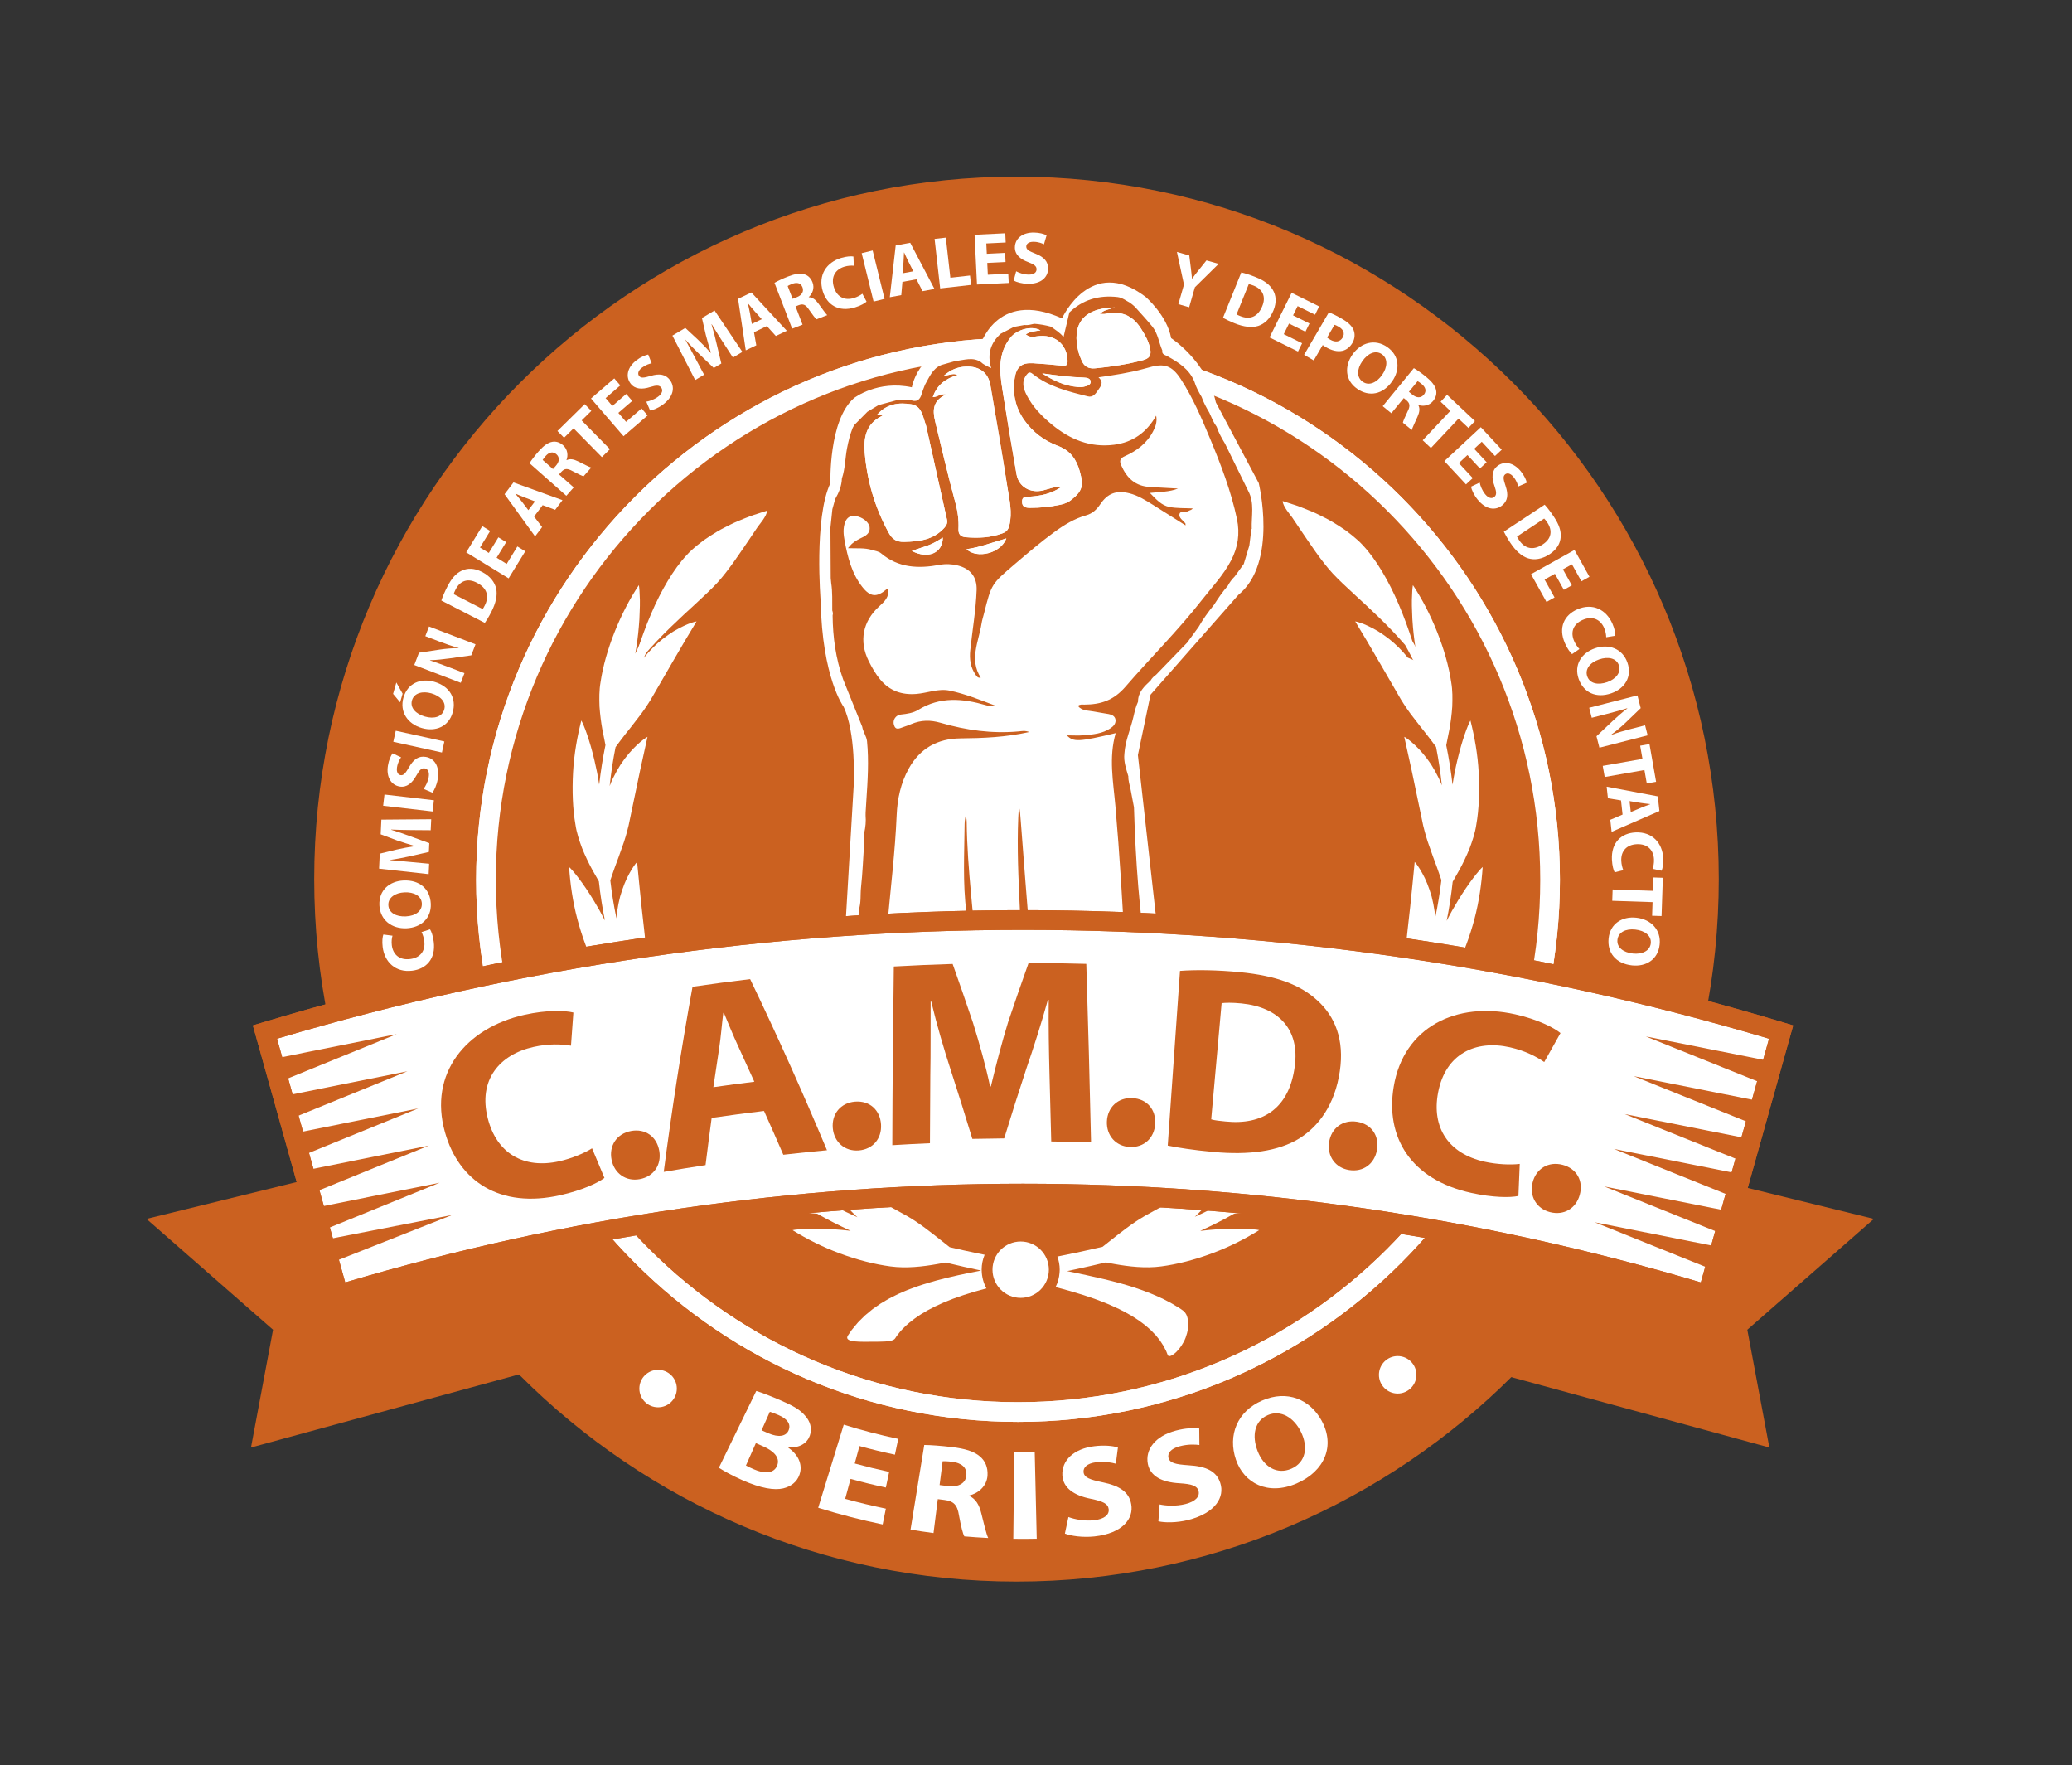 <?xml version="1.0" encoding="utf-8"?>
<!-- Generator: Adobe Illustrator 16.0.0, SVG Export Plug-In . SVG Version: 6.00 Build 0)  -->
<!DOCTYPE svg PUBLIC "-//W3C//DTD SVG 1.1//EN" "http://www.w3.org/Graphics/SVG/1.1/DTD/svg11.dtd">
<svg version="1.1" id="Capa_1" xmlns="http://www.w3.org/2000/svg" xmlns:xlink="http://www.w3.org/1999/xlink" x="0px" y="0px"
	 width="566.348px" height="482.389px" viewBox="0 0 566.348 482.389" enable-background="new 0 0 566.348 482.389"
	 xml:space="preserve">
<rect x="0" y="0" width="566.348" height="482.389" fill="#333333" stroke="none"/>
<g>
	<g>
		<circle fill="#CB6120" cx="277.844" cy="240.222" r="191.061"/>
		<path fill="#CB6120" d="M277.844,432.18C172,432.18,85.887,346.067,85.887,240.222c0-105.846,86.113-191.957,191.957-191.957
			c105.846,0,191.957,86.111,191.957,191.957C469.801,346.067,383.689,432.18,277.844,432.18z M277.844,50.058
			c-104.855,0-190.164,85.307-190.164,190.164c0,104.857,85.309,190.165,190.164,190.165c104.857,0,190.164-85.308,190.164-190.165
			C468.008,135.365,382.701,50.058,277.844,50.058z"/>
	</g>
	<g>
		<path fill-rule="evenodd" clip-rule="evenodd" fill="#CB6120" d="M423.688,240.425c0,80.316-65.107,145.425-145.422,145.425
			c-80.32,0-145.428-65.109-145.428-145.425c0-80.315,65.107-145.424,145.428-145.424
			C358.58,95.001,423.688,160.109,423.688,240.425z"/>
		<path fill="#FFFFFF" d="M278.266,388.54c-81.674,0-148.117-66.443-148.117-148.115c0-81.67,66.443-148.115,148.117-148.115
			c81.668,0,148.111,66.445,148.111,148.115C426.377,322.096,359.934,388.54,278.266,388.54z M278.266,97.69
			c-78.707,0-142.738,64.03-142.738,142.734s64.031,142.736,142.738,142.736c78.701,0,142.732-64.031,142.732-142.736
			S356.967,97.69,278.266,97.69z"/>
	</g>
	<g>
		<polygon fill="#CB6120" points="83.66,323.289 41.927,333.538 75.606,363.025 69.749,394.307 143.205,374.269 118.803,315.823 		
			"/>
		<path fill="#CB6120" d="M68.604,395.548l6.028-32.185l-34.59-30.285l43.404-10.66l35.898-7.628l25.082,60.075L68.604,395.548z
			 M43.813,333.999l32.768,28.688l-5.688,30.378l71.091-19.393l-23.723-56.818l-34.414,7.313L43.813,333.999z"/>
	</g>
	<g>
		<polygon fill="#CB6120" points="468.568,323.289 510.301,333.538 476.621,363.025 482.479,394.307 409.021,374.269 
			433.426,315.823 		"/>
		<path fill="#CB6120" d="M483.623,395.548l-75.822-20.683l25.082-60.075l35.873,7.621l43.43,10.667l-34.588,30.285L483.623,395.548
			z M410.242,373.672l71.092,19.393l-5.688-30.378l32.77-28.688l-40.063-9.84l-34.389-7.305L410.242,373.672z"/>
	</g>
	<g>
		<defs>
			<circle id="SVGID_3_" cx="276.935" cy="241.979" r="145.425"/>
		</defs>
		<clipPath id="SVGID_2_">
			<use xlink:href="#SVGID_3_"  overflow="visible"/>
		</clipPath>
		<g clip-path="url(#SVGID_2_)">
			<path fill="#CB6120" d="M459.604,201.766c-122.221-36.855-252.021-36.855-374.24,0c-6.697-23.926-13.392-47.85-20.089-71.774
				c135.341-40.813,279.078-40.813,414.419,0C472.994,153.916,466.299,177.84,459.604,201.766z"/>
			<path fill="#CB6120" d="M459.604,201.766c-122.221-36.855-252.021-36.855-374.24,0c-6.697-23.926-13.392-47.85-20.089-71.774
				c135.341-40.813,279.078-40.813,414.419,0C472.994,153.916,466.299,177.84,459.604,201.766z"/>
		</g>
		<g clip-path="url(#SVGID_2_)">
			<path fill="#CB6120" d="M459.604,247.943c-122.221-36.855-252.021-36.855-374.24,0c-6.697-23.924-13.392-47.848-20.089-71.774
				c135.341-40.813,279.078-40.813,414.419,0C472.994,200.095,466.299,224.019,459.604,247.943z"/>
			<path fill="#CB6120" d="M459.604,247.943c-122.221-36.855-252.021-36.855-374.24,0c-6.697-23.924-13.392-47.848-20.089-71.774
				c135.341-40.813,279.078-40.813,414.419,0C472.994,200.095,466.299,224.019,459.604,247.943z"/>
		</g>
		<g clip-path="url(#SVGID_2_)">
			<path fill="#CB6120" d="M459.604,304.151c-122.221-36.855-252.021-36.855-374.24,0c-6.697-23.926-13.392-47.85-20.089-71.775
				c135.341-40.813,279.078-40.813,414.419,0C472.994,256.301,466.299,280.225,459.604,304.151z"/>
			<path fill="#CB6120" d="M459.604,304.151c-122.221-36.855-252.021-36.855-374.24,0c-6.697-23.926-13.392-47.85-20.089-71.775
				c135.341-40.813,279.078-40.813,414.419,0C472.994,256.301,466.299,280.225,459.604,304.151z"/>
		</g>
	</g>
	<g>
		<path fill="#FFFFFF" d="M278.988,339.25c-4.258,0-7.705,3.447-7.705,7.703c0,4.252,3.447,7.703,7.705,7.703
			c4.25,0,7.701-3.451,7.701-7.703C286.689,342.698,283.238,339.25,278.988,339.25z"/>
		<g>
			<path fill="#FFFFFF" d="M171.186,189.514l3.396-6.193c-0.561,0.586-1.119,1.191-1.654,1.85c0.043-0.088,0.086-0.177,0.125-0.262
				c1.232-2.443,2.172-4.349,2.902-5.592c0.09-0.159,0.17-0.313,0.254-0.451c2.119-2.473,4.621-5.092,7.221-7.602
				c4.508-4.403,9.299-8.455,12.527-11.896c3.195-3.468,6.453-8.468,9.25-12.576c0.703-1.013,1.354-1.987,1.941-2.877
				c0.309-0.468,2.521-2.941,2.521-4.382l-2.662,0.867c-0.625,0.197-1.299,0.41-2.045,0.693c-1.01,0.385-2.141,0.835-3.332,1.339
				c-1.205,0.496-2.416,1.129-3.682,1.772c-1.279,0.637-2.514,1.394-3.742,2.181c-0.611,0.394-1.227,0.794-1.818,1.212
				c-0.578,0.432-1.145,0.869-1.695,1.316c-1.102,0.891-2.139,1.803-3.004,2.776c-3.568,3.801-7.053,9.797-9.654,15.894
				c-1.529,3.514-2.766,7.048-3.803,10.208c-0.049,0.08-0.096,0.161-0.146,0.25c-0.682,1.141-1.582,2.888-2.746,5.138
				c-0.148,0.299-0.303,0.607-0.459,0.924c0.316-1.387,0.58-2.741,0.801-4.057l-3.078,8.742L171.186,189.514z"/>
			<path fill="#FFFFFF" d="M389.086,186.896l-3.393-6.193c0.559,0.587,1.117,1.192,1.652,1.85c-0.043-0.087-0.086-0.177-0.125-0.261
				c-1.232-2.442-2.172-4.348-2.904-5.593c-0.088-0.16-0.172-0.312-0.252-0.452c-2.121-2.471-4.621-5.09-7.221-7.601
				c-4.508-4.402-9.297-8.455-12.527-11.897c-3.197-3.465-6.453-8.466-9.248-12.574c-0.705-1.013-1.357-1.987-1.943-2.877
				c-0.311-0.468-2.521-2.942-2.521-4.382l2.662,0.868c0.623,0.197,1.301,0.409,2.045,0.692c1.014,0.385,2.139,0.836,3.332,1.338
				c1.203,0.497,2.414,1.13,3.68,1.772c1.277,0.638,2.514,1.396,3.744,2.18c0.611,0.395,1.227,0.794,1.818,1.214
				c0.576,0.43,1.143,0.869,1.695,1.315c1.102,0.89,2.139,1.803,3.004,2.775c3.566,3.8,7.053,9.797,9.654,15.893
				c1.525,3.515,2.764,7.049,3.803,10.209c0.051,0.08,0.096,0.16,0.146,0.249c0.682,1.143,1.582,2.888,2.746,5.139
				c0.15,0.3,0.301,0.606,0.457,0.922c-0.316-1.388-0.576-2.742-0.799-4.056l3.076,8.742L389.086,186.896z"/>
			<g>
				<path fill="#FFFFFF" d="M268.33,347.155c-0.002-0.068-0.01-0.133-0.01-0.201c0-1.447,0.289-2.824,0.813-4.084
					c-0.68-0.137-1.35-0.271-2.041-0.413c-2.463-0.513-4.971-1.062-7.506-1.656c-0.596-0.467-1.225-0.964-1.879-1.484
					c-2.967-2.345-6.4-5.109-9.824-7.06c-6.875-3.827-15.051-8.219-21.654-12.082c0.117,0.599,0.494,1.888,1.313,3.497
					c0.406,0.815,0.906,1.729,1.518,2.712c0.621,0.959,1.363,1.969,2.219,3.021c0.883,1.071,1.908,2.157,3.074,3.21
					c-2.039-0.909-4.07-1.874-6.092-2.914c-0.932-0.483-1.859-0.986-2.783-1.496c-0.51-0.691-1.041-1.436-1.586-2.231
					c-2.139-3.079-4.498-6.714-7.117-9.601c-2.611-2.916-5.566-6.021-8.469-9.15c-2.857-3.15-5.717-6.301-8.287-9.133
					c-0.158,1.199-0.051,5.289,1.898,10.35c0.508,1.24,1.107,2.559,1.84,3.895c0.109,0.189,0.23,0.38,0.342,0.572
					c-2.492-2.255-4.896-4.63-7.201-7.115c-0.299-0.902-0.6-1.893-0.91-2.938c-1.051-3.608-2.195-7.769-3.742-11.359
					c-3.246-7.114-7.166-15.589-10.197-22.597c-0.266,0.548-0.684,1.793-1.037,3.597c-0.154,0.89-0.285,1.918-0.371,3.068
					c-0.041,0.574-0.072,1.178-0.084,1.809c0.002,0.623,0.023,1.271,0.059,1.944c0.076,1.347,0.215,2.796,0.527,4.272
					c0.074,0.394,0.162,0.792,0.254,1.191c-0.43-0.743-0.85-1.49-1.262-2.245c-1.238-2.27-2.389-4.585-3.469-6.926
					c-0.002-0.256-0.008-0.509-0.01-0.78c0-0.831,0.051-1.738,0.072-2.67c0.07-3.73,0.395-8.077-0.01-11.949
					c-0.396-3.889-0.867-8.153-1.355-12.391c-0.475-4.238-0.826-8.471-1.225-12.273c-0.453,0.44-1.201,1.488-2.09,3.09
					c-0.914,1.603-1.795,3.745-2.553,6.359c-0.336,1.3-0.617,2.713-0.836,4.222c-0.072,0.569-0.121,1.152-0.16,1.741
					c-0.729-3.469-1.291-6.944-1.682-10.398c0.35-1.085,0.797-2.299,1.24-3.584c0.648-1.757,1.377-3.653,2.023-5.575
					c0.715-1.925,1.26-3.879,1.727-5.793c0.791-3.793,1.67-8.001,2.553-12.211c0.846-4.183,1.834-8.313,2.623-12.048
					c-1.063,0.567-4.338,3.021-7.334,7.542c-0.729,1.133-1.424,2.39-2.096,3.758c-0.338,0.683-0.637,1.397-0.914,2.139
					c0.381-3.642,0.926-7.189,1.613-10.625c0.709-1.006,1.6-2.128,2.514-3.34c1.15-1.47,2.449-3.041,3.652-4.667
					c1.277-1.605,2.4-3.292,3.439-4.957c3.936-6.756,8.553-14.869,12.531-21.389c-0.611,0.095-1.887,0.459-3.52,1.243
					c-0.822,0.386-1.75,0.867-2.748,1.457c-0.963,0.606-1.994,1.324-3.064,2.154c-1.711,1.361-3.473,3.062-5.086,5.111
					c1.451-3.287,2.992-6.343,4.568-9.18l-2.332-0.953c-1.568,2.787-3.107,5.778-4.563,8.99c0.467-2.585,0.768-5.05,0.963-7.333
					c0.135-1.412,0.207-2.754,0.232-3.996c0.061-1.223,0.08-2.346,0.064-3.34c-0.045-1.994-0.156-3.426-0.285-4.068
					c-4.977,7.452-9.195,17.813-10.473,26.549c-0.381,2.168-0.361,4.471-0.279,6.662c0.154,2.214,0.434,4.342,0.785,6.265
					c0.311,1.581,0.59,2.992,0.842,4.223c-0.719,3.492-1.295,7.102-1.715,10.803c-0.355-2.379-0.816-4.615-1.309-6.676
					c-1.297-5.518-2.887-9.68-3.576-10.83c-1.107,4.336-2,9.266-2.26,14.229c-0.266,4.957-0.102,9.911,0.662,14.254
					c0.314,2.173,1.047,4.352,1.811,6.408c0.826,2.055,1.766,3.99,2.686,5.709c0.689,1.219,1.326,2.352,1.898,3.356
					c0.381,3.545,0.932,7.111,1.648,10.677c-0.99-1.948-2.021-3.765-3.033-5.421c-2.934-4.848-5.746-8.307-6.752-9.185
					c0.285,4.463,0.975,9.421,2.25,14.224c1.279,4.8,3.004,9.455,5.053,13.364c2.063,3.912,5.211,7.446,8.08,10.106
					c0.719,0.67,1.377,1.304,2.025,1.875c0.186,0.158,0.354,0.31,0.525,0.461c1.066,2.352,2.219,4.672,3.408,6.977
					c0.449,0.821,0.904,1.641,1.363,2.458c-0.256-0.252-0.516-0.517-0.771-0.761c-1.162-1.064-2.264-2.078-3.35-2.994
					c-0.545-0.459-1.082-0.896-1.611-1.309c-0.516-0.419-1.016-0.821-1.5-1.197c-0.975-0.752-1.896-1.409-2.727-1.968
					c-1.598-1.141-2.854-1.87-3.465-2.132c3.221,8.367,9.199,17.814,15.598,23.903c3.133,3.106,7.313,5.406,10.826,7.069
					c1.002,0.471,1.951,0.889,2.826,1.27c0.941,1.033,1.895,2.055,2.867,3.055c1.436,1.48,2.916,2.91,4.422,4.302
					c-0.148-0.071-0.303-0.144-0.455-0.213c-1.412-0.677-2.783-1.281-4.117-1.798c-5.25-2.141-9.57-3.25-10.898-3.36
					c2.873,3.433,6.414,6.976,10.273,10.099c3.875,3.108,8.064,5.777,12.014,7.725c3.979,1.935,8.637,2.854,12.51,3.316
					c0.939,0.121,1.84,0.203,2.68,0.279c3.008,1.699,6.063,3.251,9.131,4.664c-1.555-0.188-3.051-0.316-4.469-0.409
					c-1.41-0.103-2.758-0.138-3.994-0.147c-1.225-0.039-2.352-0.027-3.346,0.01c-1.998,0.089-3.414,0.206-4.061,0.364
					c3.795,2.374,8.264,4.651,12.936,6.36c4.652,1.737,9.492,2.982,13.822,3.55c4.344,0.594,8.979,0.028,12.783-0.646
					c0.805-0.14,1.572-0.281,2.295-0.418c3.303,0.805,6.533,1.525,9.686,2.191c-4.318,0.822-8.396,1.688-12.268,2.736
					c-2.439,0.691-4.807,1.39-7.078,2.289c-1.146,0.404-2.25,0.931-3.355,1.401c-0.545,0.253-1.078,0.542-1.615,0.809
					c-0.539,0.267-1.072,0.54-1.584,0.859c-0.523,0.308-1.037,0.614-1.547,0.919c-0.5,0.344-0.992,0.686-1.484,1.027l-0.732,0.514
					l-0.699,0.573c-0.467,0.388-0.924,0.771-1.383,1.153c-0.432,0.424-0.857,0.847-1.283,1.264
					c-0.211,0.215-0.424,0.422-0.631,0.639l-0.578,0.689c-0.383,0.461-0.764,0.921-1.143,1.379c-0.336,0.492-0.67,0.98-1,1.469
					c-1.111,1.672,2.125,1.766,5.406,1.73c0.803-0.021,1.699,0.006,2.492-0.008c0.816,0,1.529-0.049,2.238-0.063
					c0.693-0.031,1.287-0.1,1.742-0.247c0.479-0.133,0.855-0.324,1.051-0.65c0.143-0.211,0.273-0.462,0.465-0.704
					c0.191-0.244,0.402-0.504,0.623-0.785c0.428-0.584,1.047-1.162,1.721-1.847c1.42-1.301,3.359-2.794,5.98-4.249
					c2.613-1.459,5.889-2.881,9.799-4.172c1.951-0.648,4.059-1.263,6.324-1.85C268.824,350.599,268.363,348.93,268.33,347.155z"/>
			</g>
			<g>
				<path fill="#FFFFFF" d="M398.508,246.101c-1.031,1.688-2.076,3.534-3.084,5.521c0.719-3.561,1.264-7.122,1.639-10.665
					c0.58-1.032,1.244-2.208,1.961-3.469c0.92-1.72,1.859-3.655,2.686-5.709c0.764-2.056,1.494-4.235,1.809-6.408
					c0.766-4.344,0.928-9.298,0.664-14.254c-0.262-4.963-1.152-9.893-2.262-14.229c-0.689,1.15-2.277,5.313-3.574,10.83
					c-0.498,2.075-0.957,4.323-1.318,6.719c-0.418-3.695-1-7.293-1.723-10.779c0.256-1.245,0.541-2.681,0.859-4.291
					c0.352-1.923,0.631-4.051,0.783-6.265c0.082-2.191,0.104-4.494-0.279-6.662c-1.275-8.735-5.498-19.097-10.471-26.549
					c-0.133,0.643-0.24,2.075-0.283,4.068c-0.018,0.994,0.002,2.117,0.061,3.34c0.027,1.242,0.1,2.584,0.23,3.996
					c0.199,2.305,0.504,4.796,0.98,7.405l0.701,2.354l-3.088-1.348c-1.604-2.019-3.348-3.698-5.039-5.046
					c-1.068-0.83-2.102-1.548-3.066-2.154c-0.998-0.59-1.924-1.071-2.746-1.457c-1.633-0.783-2.91-1.147-3.523-1.243
					c3.98,6.52,8.598,14.633,12.535,21.389c1.039,1.666,2.16,3.352,3.439,4.957c1.203,1.626,2.502,3.197,3.65,4.667
					c0.896,1.187,1.768,2.286,2.473,3.278c0.672,3.396,1.205,6.908,1.582,10.506c-0.258-0.674-0.531-1.331-0.842-1.958
					c-0.67-1.368-1.369-2.625-2.094-3.758c-2.996-4.521-6.271-6.975-7.336-7.542c0.791,3.735,1.779,7.865,2.625,12.048
					c0.881,4.209,1.758,8.418,2.551,12.211c0.469,1.914,1.014,3.868,1.727,5.793c0.646,1.921,1.377,3.817,2.021,5.575
					c0.438,1.26,0.873,2.448,1.223,3.52c-0.4,3.407-0.957,6.833-1.676,10.253c-0.037-0.517-0.082-1.03-0.15-1.531
					c-0.213-1.509-0.494-2.922-0.832-4.222c-0.758-2.614-1.641-4.756-2.555-6.359c-0.887-1.602-1.633-2.649-2.088-3.09
					c-0.396,3.802-0.75,8.035-1.227,12.273c-0.484,4.237-0.957,8.501-1.352,12.391c-0.406,3.872-0.082,8.219-0.014,11.949
					c0.025,0.933,0.074,1.839,0.074,2.67c-0.002,0.231-0.008,0.451-0.008,0.672c-1.059,2.274-2.197,4.514-3.367,6.741
					c-0.436,0.777-0.873,1.553-1.318,2.327c0.074-0.329,0.145-0.656,0.205-0.98c0.316-1.477,0.457-2.926,0.529-4.272
					c0.037-0.673,0.055-1.321,0.061-1.944c-0.014-0.63-0.045-1.235-0.086-1.809c-0.088-1.149-0.213-2.178-0.369-3.068
					c-0.355-1.804-0.771-3.049-1.039-3.597c-3.029,7.008-6.953,15.483-10.199,22.597c-1.547,3.591-2.688,7.751-3.74,11.359
					c-0.295,0.99-0.58,1.931-0.863,2.796c-0.934,1.007-1.875,2-2.834,2.971c-1.404,1.425-2.848,2.799-4.322,4.132
					c0.088-0.139,0.172-0.279,0.254-0.418c0.732-1.336,1.33-2.654,1.836-3.895c1.949-5.061,2.059-9.15,1.898-10.35
					c-2.568,2.832-5.43,5.982-8.287,9.133c-2.9,3.129-5.854,6.234-8.469,9.15c-2.621,2.887-4.977,6.521-7.115,9.601
					c-0.512,0.749-1.016,1.451-1.496,2.105c-2.918,1.616-5.873,3.088-8.844,4.427c1.113-1.018,2.098-2.067,2.953-3.101
					c0.857-1.052,1.6-2.062,2.219-3.021c0.611-0.983,1.111-1.896,1.516-2.712c0.82-1.609,1.197-2.898,1.313-3.497
					c-6.602,3.863-14.777,8.255-21.654,12.082c-3.422,1.95-6.855,4.715-9.822,7.06c-0.611,0.486-1.193,0.948-1.756,1.389
					c-3.979,0.938-7.889,1.76-11.678,2.521c-0.221,0.043-0.439,0.086-0.662,0.129c0.406,1.126,0.637,2.334,0.637,3.6
					c0,0.276-0.02,0.545-0.041,0.816c-0.105,1.408-0.486,2.737-1.086,3.939c5.262,1.348,10.02,2.849,14.225,4.59
					c2.135,0.919,4.158,1.852,5.955,2.922c0.93,0.498,1.748,1.084,2.58,1.617c0.406,0.281,0.783,0.584,1.168,0.864
					c0.385,0.284,0.76,0.567,1.092,0.882c0.346,0.302,0.684,0.598,1.021,0.895c0.307,0.316,0.607,0.63,0.906,0.939l0.447,0.459
					l0.387,0.486c0.254,0.319,0.508,0.635,0.758,0.949c0.215,0.33,0.43,0.659,0.639,0.983l0.311,0.479l0.26,0.504
					c0.168,0.329,0.338,0.653,0.504,0.98c0.131,0.336,0.26,0.671,0.389,1.006c0.402,1.02,2.781-0.603,4.373-3.576
					c0.414-0.756,0.686-1.533,0.912-2.373c0.209-0.824,0.369-1.721,0.338-2.504c-0.018-0.802-0.141-1.567-0.371-2.227
					c-0.246-0.635-0.625-1.135-1.082-1.463c-0.313-0.215-0.637-0.471-1.016-0.697c-0.373-0.229-0.777-0.475-1.209-0.736
					c-0.854-0.553-1.861-1.037-2.961-1.626c-2.23-1.083-4.943-2.216-8.15-3.251c-4.941-1.625-11.033-2.982-18.328-4.473
					c0.979-0.203,1.959-0.412,2.955-0.628c2.484-0.538,5.021-1.111,7.596-1.739c0.76,0.143,1.564,0.295,2.41,0.439
					c3.805,0.674,8.443,1.239,12.785,0.646c4.33-0.567,9.168-1.813,13.818-3.55c4.674-1.709,9.143-3.986,12.939-6.36
					c-0.646-0.158-2.063-0.275-4.063-0.364c-0.994-0.037-2.119-0.049-3.344-0.01c-1.236,0.01-2.586,0.045-3.996,0.147
					c-1.49,0.097-3.068,0.239-4.711,0.439c2.135-0.968,4.258-1.997,6.359-3.103c0.963-0.51,1.924-1.039,2.879-1.58
					c0.877-0.078,1.826-0.166,2.816-0.291c3.869-0.462,8.531-1.382,12.506-3.316c3.953-1.947,8.145-4.616,12.018-7.725
					c3.857-3.123,7.4-6.666,10.273-10.099c-1.33,0.11-5.65,1.22-10.9,3.36c-1.334,0.517-2.705,1.121-4.117,1.798
					c-0.217,0.097-0.43,0.2-0.65,0.303c2.551-2.349,5.016-4.815,7.371-7.397c0.906-0.391,1.895-0.826,2.941-1.318
					c3.512-1.663,7.693-3.963,10.824-7.069c6.4-6.089,12.381-15.537,15.6-23.903c-0.611,0.262-1.867,0.991-3.469,2.132
					c-0.83,0.559-1.748,1.215-2.725,1.968c-0.484,0.376-0.982,0.778-1.498,1.197c-0.527,0.414-1.068,0.85-1.613,1.309
					c-1.084,0.916-2.186,1.929-3.35,2.994c-0.295,0.277-0.584,0.576-0.879,0.865c0.434-0.765,0.861-1.533,1.273-2.309
					c1.254-2.343,2.416-4.729,3.502-7.139c0.209-0.181,0.412-0.361,0.629-0.552c0.648-0.571,1.309-1.205,2.023-1.875
					c2.873-2.66,6.02-6.194,8.082-10.106c2.051-3.909,3.775-8.563,5.055-13.364c1.273-4.803,1.963-9.761,2.248-14.224
					C404.256,237.793,401.445,241.252,398.508,246.101z"/>
			</g>
		</g>
	</g>
	<path fill="#FFFFFF" d="M278.266,388.54c-81.674,0-148.117-66.443-148.117-148.115c0-81.67,66.443-148.115,148.117-148.115
		c81.668,0,148.111,66.445,148.111,148.115C426.377,322.096,359.934,388.54,278.266,388.54z M278.266,97.69
		c-78.707,0-142.738,64.03-142.738,142.734s64.031,142.736,142.738,142.736c78.701,0,142.732-64.031,142.732-142.736
		S356.967,97.69,278.266,97.69z"/>
	<path fill-rule="evenodd" clip-rule="evenodd" fill="#FFFFFF" d="M230.576,261.663l2.822-47.899c0,0,0.551-13.627-2.822-20.646
		c0,0-5.848-7.845-6.264-28.904c0,0-1.869-22.723,2.672-32.207c0,0-0.539-17.162,6.447-23.231c0,0,6.408-4.966,15.803-2.945
		c0,0,2.322-13.486,18.439-10.829c0,0,4.396-16.204,22.615-8.003c0,0,7.82-17.313,22.803-5.91c0,0,5.926,5.065,7.02,11.303
		c0,0,9.75,6.282,12.227,17.563l11.723,22.053c0,0,5.293,21.745-5.576,30.555l-23.998,27.254l-3.459,16.517l6.195,55.331H230.576z"
		/>
	<g>
		<path fill-rule="evenodd" clip-rule="evenodd" fill="#FFFFFF" d="M267.748,270.448c3.84,0,7.678,0,11.518,0
			c0.434-16.741-1.893-33.437-0.766-50.202c0.334,1.387,0.41,2.792,0.516,4.194c0.854,11.015,1.674,22.034,2.592,33.044
			c0.357,4.323,0.432,8.67,1.113,12.964c8.445,0,16.889,0,25.336,0c0-0.575,0.021-1.152-0.008-1.725
			c-0.543-9.448-1.055-18.899-1.658-28.34c-0.426-6.699-0.924-13.393-1.51-20.079c-0.584-6.649-1.869-13.281,0.076-19.974
			c-10.057,2.404-11.58,2.48-13.35,0.614c1.598,0,3.141,0.105,4.664-0.024c2.541-0.213,5.109-0.451,7.313-1.947
			c0.818-0.555,1.494-1.329,1.305-2.388c-0.166-0.918-0.99-1.298-1.836-1.46c-1.375-0.265-2.771-0.427-4.141-0.711
			c-1.463-0.307-3.143-0.092-4.293-1.525c0.615-0.486,1.211-0.349,1.75-0.349c4.459-0.021,8.006-1.12,11.264-4.899
			c6.84-7.929,14.33-15.294,20.799-23.582c2.789-3.571,5.947-6.853,8.068-10.92c1.871-3.591,2.447-7.314,1.604-11.311
			c-1.604-7.585-4.361-14.775-7.32-21.901c-2.32-5.596-4.697-11.178-8-16.286c-2.418-3.744-4.514-4.452-8.684-3.244
			c-0.49,0.142-0.982,0.267-1.475,0.4c-3.973,1.08-8.039,1.696-12.377,2.31c1.627,1.453,0.561,2.476-0.129,3.527
			c-0.65,0.989-1.436,2.008-2.75,1.68c-5.322-1.321-10.682-2.622-15.098-6.138c-0.805-0.639-1.148-0.441-1.654,0.197
			c-1.475,1.858-0.934,3.75-0.012,5.566c1.654,3.256,4.18,5.822,6.951,8.101c4.91,4.041,10.451,6.334,16.973,5.487
			c5.082-0.658,8.848-3.305,11.486-7.94c0.336,1.73-0.191,3.019-0.82,4.242c-1.684,3.283-4.477,5.372-7.756,6.828
			c-1.303,0.58-1.518,1.253-0.971,2.504c1.531,3.482,3.852,5.708,7.914,5.912c2.527,0.126,5.063,0.309,7.604,0.425
			c-2.385,0.958-4.914,0.883-7.674,1.202c1.711,1.772,3.195,3.408,5.307,3.827c2.061,0.406,4.223,0.287,6.395,0.402
			c-0.334,0.465-0.824,0.478-1.174,0.7c-0.789,0.506-2.254-0.211-2.463,0.907c-0.186,0.996,1,1.676,1.625,2.467
			c0.049,0.061,0.02,0.184,0.049,0.559c-3.094-1.951-6.029-3.819-8.982-5.657c-2.004-1.245-3.998-2.507-6.334-3.101
			c-3.555-0.905-5.967-0.03-7.996,2.983c-0.951,1.411-2.104,2.533-3.816,3.011c-3.244,0.905-6.064,2.635-8.76,4.603
			c-3.773,2.756-7.318,5.788-10.871,8.816c-6.293,5.366-6.295,5.363-8.299,13.295c-0.25,0.988-0.566,1.967-0.723,2.973
			c-0.771,4.885-3.402,9.728-0.199,14.686c-0.85,0.131-1.107-0.372-1.389-0.773c-1.441-2.039-1.73-4.299-1.473-6.75
			c0.578-5.462,1.527-10.887,1.734-16.382c0.135-3.611-1.711-5.895-5.199-6.757c-1.637-0.404-3.271-0.467-4.936-0.161
			c-5.721,1.049-11.207,0.881-15.949-3.129c-0.691-0.587-1.637-0.672-2.488-0.935c-2.064-0.643-4.217-0.395-6.594-0.496
			c0.492-0.553,0.75-0.908,1.072-1.196c0.916-0.816,2.014-1.328,3.104-1.869c1.072-0.537,1.93-1.34,1.736-2.699
			c-0.197-1.411-2.053-2.778-3.836-3.015c-1.432-0.193-2.367,0.396-2.852,1.687c-0.631,1.674-0.457,3.378-0.135,5.103
			c0.848,4.479,1.926,8.88,4.805,12.554c2.227,2.84,3.992,2.948,6.691,0.641c0.068-0.062,0.227-0.021,0.383-0.03
			c0.377,2.169-1.008,3.438-2.395,4.693c-4.557,4.128-5.615,9.569-2.879,15.041c0.887,1.771,1.877,3.496,3.15,5.022
			c2.568,3.074,5.879,4.222,9.848,3.901c3.043-0.243,6.002-1.548,9.098-0.909c4.209,0.869,8.182,2.494,12.408,4.083
			c-1.041,0.271-1.779,0.109-2.525-0.106c-6.301-1.833-12.48-2.393-18.441,1.276c-1.383,0.854-3.09,1.113-4.768,1.286
			c-1.424,0.147-2.281,1.5-1.916,2.792c0.482,1.703,1.637,0.931,2.625,0.615c0.725-0.232,1.443-0.508,2.146-0.803
			c2.629-1.111,5.201-1.156,8.002-0.342c6.969,2.026,14.098,3.024,21.391,2.343c0.795-0.073,1.637-0.294,2.844,0.176
			c-6.488,1.436-12.65,1.675-18.844,1.735c-6.234,0.061-11.059,2.738-14.115,8.285c-2.172,3.936-3.094,8.215-3.285,12.671
			c-0.418,9.841-1.611,19.615-2.504,29.412c-0.559,6.107-1.139,12.209-1.709,18.313c7.934,0,15.869,0,23.801,0
			c-0.02-7.023,0.4-14.08-0.51-21.052c-1.055-8.101-0.572-16.187-0.504-24.287c0.01-0.973,0.256-1.945,0.393-2.918
			c-0.104,0.776,0.166,1.528,0.174,2.354c0.131,13.291,2.104,26.452,2.887,39.699C267.242,266.305,267.029,268.436,267.748,270.448z
			"/>
		<path fill-rule="evenodd" clip-rule="evenodd" fill="#CB6120" d="M233.199,270.448c0.146-5.932,0.986-11.812,1.352-17.729
			c0.039-0.633,0.076-1.267,0.111-1.901c0.02-0.706,0.037-1.413,0.053-2.119c0.711-2.035,0.408-4.178,0.635-6.265
			c0.43-3.929,0.574-7.887,0.836-11.833c0.018-1.03,0.039-2.062,0.059-3.092c0.334-1.535,0.486-3.083,0.348-4.653
			c0.002-0.268,0.006-0.536,0.008-0.804c0.07-1.125,0.139-2.25,0.209-3.375c0.354-5.377,0.713-10.759,0.176-16.135
			c-0.135-1.348-1.104-2.567-1.32-3.975c-1.74-4.312-3.482-8.627-5.221-12.939c-1.998-5.653-2.813-11.502-2.861-17.474
			c0.15-0.457,0.057-0.896-0.1-1.329c-0.033-2.515,0.102-5.033-0.293-7.534c-0.043-0.445-0.086-0.891-0.127-1.335
			c-0.025-4.594-0.051-9.188-0.078-13.782c0.176-1.674,0.352-3.348,0.527-5.022c0.256-0.923,0.51-1.846,0.764-2.769
			c1.012-1.748,1.773-3.579,1.84-5.636l0.016-0.046c0.898-2.666,0.867-5.492,1.396-8.227c0.361-1.882,0.818-3.716,1.516-5.495
			c0.143-0.268,0.287-0.537,0.43-0.805c1.209-1.22,2.418-2.442,3.629-3.664c1.01-0.604,2.021-1.211,3.035-1.814
			c1.803-0.482,3.604-0.967,5.404-1.449c1.023-0.018,2.047-0.038,3.07-0.056c1.746,0.826,2.816,0.281,3.322-1.571
			c0.232-0.841,0.59-1.647,0.889-2.471c1.199-2.062,2.031-4.431,4.52-5.419c1.275-0.361,2.551-0.722,3.824-1.084
			c2.324-0.202,4.68-1.206,6.93,0.292c0.689,0.664,1.543,1.051,2.834,1.668c-1.168-3.889-0.137-6.93,2.598-9.406
			c1.203-0.624,2.404-1.245,3.607-1.866c0.963-0.175,1.928-0.351,2.891-0.525c0.916,0.14,1.777-0.146,2.654-0.327
			c1.568,0.108,3.107,0.382,4.625,0.799c1.076,0.852,2.322,1.481,3.389,2.831c0.58-2.44,1.088-4.586,1.6-6.734
			c3.701-3.528,8.131-4.773,13.146-4.208c1.307,0.15,2.305,0.962,3.402,1.559c0.217,0.161,0.428,0.321,0.643,0.484
			c0.141,0.118,0.281,0.237,0.422,0.354c0.131,0.127,0.266,0.25,0.398,0.377c1.555,1.756,3.172,3.468,4.652,5.287
			c1.541,1.894,1.797,4.372,2.74,6.543c-0.193,1.073,0.732,1.201,1.35,1.544c3.057,1.7,5.996,3.515,7.414,6.959
			c0.439,1.499,1.195,2.849,1.979,4.186c0.531,1.511,1.287,2.913,2.105,4.286c0.588,1.323,1.133,2.673,1.998,3.855
			c0.553,1.627,1.385,3.12,2.271,4.583c2.119,4.318,4.238,8.634,6.357,12.95c1.791,3.304,0.848,6.864,0.969,10.325l0.035,0.033
			c-0.387,0.322-0.318,0.75-0.268,1.171c-0.139,1.135-0.279,2.271-0.42,3.406c-0.508,1.68-1.016,3.36-1.525,5.04
			c-0.822,1.138-1.645,2.276-2.469,3.414c-0.764,0.759-1.412,1.606-1.908,2.565c-1.406,1.606-2.607,3.367-3.75,5.167
			c-1.555,1.921-3.012,3.909-4.223,6.067c-1.043,1.43-2.084,2.857-3.125,4.287c-2.836,2.931-5.674,5.859-8.512,8.787
			c-0.613,0.405-1.109,0.921-1.482,1.554c-1.709,1.602-3.451,3.182-3.436,5.802c-0.611,1.325-0.943,2.737-1.262,4.15
			c-0.771,3.363-2.256,6.552-2.461,10.056c-0.242,2.158,0.492,4.149,1.076,6.164c-0.039,1.222,0.369,2.369,0.605,3.544
			c0.313,1.646,0.621,3.29,0.936,4.936c0.436,14.508,1.445,28.969,3.777,43.314c0.357,2.189,0.607,4.395,1.236,6.529
			c-2.305,0-4.607,0-6.91,0c0-0.575,0.021-1.152-0.008-1.725c-0.543-9.448-1.055-18.899-1.658-28.34
			c-0.426-6.699-0.924-13.393-1.51-20.079c-0.584-6.649-1.869-13.281,0.076-19.974c-10.057,2.404-11.58,2.48-13.35,0.614
			c1.598,0,3.141,0.105,4.664-0.024c2.541-0.213,5.109-0.451,7.313-1.947c0.818-0.555,1.494-1.329,1.305-2.388
			c-0.166-0.918-0.99-1.298-1.836-1.46c-1.375-0.265-2.771-0.427-4.141-0.711c-1.463-0.307-3.143-0.092-4.293-1.525
			c0.615-0.486,1.211-0.349,1.75-0.349c4.459-0.021,8.006-1.12,11.264-4.899c6.84-7.929,14.33-15.294,20.799-23.582
			c2.789-3.571,5.947-6.853,8.068-10.92c1.871-3.591,2.447-7.314,1.604-11.311c-1.604-7.585-4.361-14.775-7.32-21.901
			c-2.32-5.596-4.697-11.178-8-16.286c-2.418-3.744-4.514-4.452-8.684-3.244c-0.49,0.142-0.982,0.267-1.475,0.4
			c-3.973,1.08-8.039,1.696-12.377,2.31c1.627,1.453,0.561,2.476-0.129,3.527c-0.65,0.989-1.436,2.008-2.75,1.68
			c-5.322-1.321-10.682-2.622-15.098-6.138c-0.805-0.639-1.148-0.441-1.654,0.197c-1.475,1.858-0.934,3.75-0.012,5.566
			c1.654,3.256,4.18,5.822,6.951,8.101c4.91,4.041,10.451,6.334,16.973,5.487c5.082-0.658,8.848-3.305,11.486-7.94
			c0.336,1.73-0.191,3.019-0.82,4.242c-1.684,3.283-4.477,5.372-7.756,6.828c-1.303,0.58-1.518,1.253-0.971,2.504
			c1.531,3.482,3.852,5.708,7.914,5.912c2.527,0.126,5.063,0.309,7.604,0.425c-2.385,0.958-4.914,0.883-7.674,1.202
			c1.711,1.772,3.195,3.408,5.307,3.827c2.061,0.406,4.223,0.287,6.395,0.402c-0.334,0.465-0.824,0.478-1.174,0.7
			c-0.789,0.506-2.254-0.211-2.463,0.907c-0.186,0.996,1,1.676,1.625,2.467c0.049,0.061,0.02,0.184,0.049,0.559
			c-3.094-1.951-6.029-3.819-8.982-5.657c-2.004-1.245-3.998-2.507-6.334-3.101c-3.555-0.905-5.967-0.03-7.996,2.983
			c-0.951,1.411-2.104,2.533-3.816,3.011c-3.244,0.905-6.064,2.635-8.76,4.603c-3.773,2.756-7.318,5.788-10.871,8.816
			c-6.293,5.366-6.295,5.363-8.299,13.295c-0.25,0.988-0.566,1.967-0.723,2.973c-0.771,4.885-3.402,9.728-0.199,14.686
			c-0.85,0.131-1.107-0.372-1.389-0.773c-1.441-2.039-1.73-4.299-1.473-6.75c0.578-5.462,1.527-10.887,1.734-16.382
			c0.135-3.611-1.711-5.895-5.199-6.757c-1.637-0.404-3.271-0.467-4.936-0.161c-5.721,1.049-11.207,0.881-15.949-3.129
			c-0.691-0.587-1.637-0.672-2.488-0.935c-2.064-0.643-4.217-0.395-6.594-0.496c0.492-0.553,0.75-0.908,1.072-1.196
			c0.916-0.816,2.014-1.328,3.104-1.869c1.072-0.537,1.93-1.34,1.736-2.699c-0.197-1.411-2.053-2.778-3.836-3.015
			c-1.432-0.193-2.367,0.396-2.852,1.687c-0.631,1.674-0.457,3.378-0.135,5.103c0.848,4.479,1.926,8.88,4.805,12.554
			c2.227,2.84,3.992,2.948,6.691,0.641c0.068-0.062,0.227-0.021,0.383-0.03c0.377,2.169-1.008,3.438-2.395,4.693
			c-4.557,4.128-5.615,9.569-2.879,15.041c0.887,1.771,1.877,3.496,3.15,5.022c2.568,3.074,5.879,4.222,9.848,3.901
			c3.043-0.243,6.002-1.548,9.098-0.909c4.209,0.869,8.182,2.494,12.408,4.083c-1.041,0.271-1.779,0.109-2.525-0.106
			c-6.301-1.833-12.48-2.393-18.441,1.276c-1.383,0.854-3.09,1.113-4.768,1.286c-1.424,0.147-2.281,1.5-1.916,2.792
			c0.482,1.703,1.637,0.931,2.625,0.615c0.725-0.232,1.443-0.508,2.146-0.803c2.629-1.111,5.201-1.156,8.002-0.342
			c6.969,2.026,14.098,3.024,21.391,2.343c0.795-0.073,1.637-0.294,2.844,0.176c-6.488,1.436-12.65,1.675-18.844,1.735
			c-6.234,0.061-11.059,2.738-14.115,8.285c-2.172,3.936-3.094,8.215-3.285,12.671c-0.418,9.841-1.611,19.615-2.504,29.412
			c-0.559,6.107-1.139,12.209-1.709,18.313C238.318,270.448,235.758,270.448,233.199,270.448z M261.73,102.479
			c-3.133,0.929-5.611,2.596-6.758,6.036c1.279-0.008,2.168-1.062,3.66-0.711c-3.521,1.561-3.816,4.071-3.037,7.283
			c1.807,7.433,3.521,14.885,5.535,22.267c0.643,2.351,0.98,4.758,0.857,7.201c-0.07,1.446,0.592,2.128,1.979,2.243
			c3.404,0.283,6.75,0.151,10.008-1.054c1.074-0.396,1.605-0.962,1.893-2.098c0.92-3.621,0.01-7.139-0.533-10.641
			c-1.436-9.265-3.057-18.505-4.629-27.751c-0.578-3.396-2.969-5.224-6.668-5.081c-2.148,0.082-4.102,0.78-6.07,2.511
			C259.441,102.571,260.521,101.857,261.73,102.479z M241.273,113.574c-0.303,0.149-0.449,0.219-0.592,0.295
			c-4.027,2.147-4.654,5.849-4.324,9.855c0.643,7.724,2.803,15.009,6.539,21.833c0.963,1.761,2.121,2.567,4.219,2.517
			c4.133-0.096,8.033-0.53,11.012-3.853c0.615-0.688,0.904-1.337,0.705-2.24c-1.902-8.523-3.789-17.051-5.686-25.574
			c-0.068-0.312-0.195-0.608-0.295-0.909c-0.699-2.108-1.109-4.608-3.781-5.028c-3.367-0.528-6.635-0.169-9.309,2.829
			C240.377,113.411,240.738,113.477,241.273,113.574z M284.404,90.297c-2.396-1.438-6.518-0.223-8.26,2.01
			c-3.391,4.346-2.951,9.059-2.191,13.889c1.229,7.811,2.533,15.612,3.895,23.401c0.605,3.459,3.771,5.256,7.289,4.398
			c1.531-0.372,3.012-1.065,5-0.941c-2.789,1.887-5.648,2.445-8.607,2.657c-1.002,0.071-2.188-0.176-2.17,1.389
			c0.012,1.492,1.016,1.674,2.232,1.674c2.693,0.001,5.357-0.264,7.99-0.805c1.119-0.229,2.213-0.576,3.148-1.307
			c3.123-2.436,3.508-3.896,2.43-7.797c-0.922-3.331-2.566-5.728-6.023-7.03c-3.668-1.381-6.828-3.716-9.156-7.003
			c-2.49-3.517-3.295-7.419-2.609-11.634c0.484-2.976,1.941-4.128,4.998-3.945c2.678,0.161,5.352,0.401,8.021,0.677
			c1.123,0.117,1.441-0.267,1.412-1.372c-0.129-4.567-3.611-7.34-8.313-6.667c-0.932,0.134-2.027,0.422-3.117-0.532
			C281.686,90.559,283.018,90.458,284.404,90.297z M304.701,84.011c-9.041,0.15-11.764,5.037-9.912,12.183
			c0.191,0.735,0.504,1.44,0.783,2.149c0.691,1.756,1.852,2.502,3.857,2.302c4.381-0.438,8.709-1.081,12.967-2.218
			c1.707-0.456,2.375-1.272,1.98-3.152c-0.43-2.059-1.396-3.742-2.504-5.484c-2.355-3.71-5.57-4.933-9.756-4.027
			c-0.363,0.08-0.76,0.011-1.502,0.011C301.85,84.581,303.238,84.555,304.701,84.011z M294.676,105.757
			c0.504,0.04,1.037,0.047,1.523-0.073c0.793-0.195,1.881-0.391,1.91-1.307c0.035-1.041-1.172-1.176-1.9-1.197
			c-3.805-0.114-7.564-0.62-11.348-1.152C287.877,103.988,291.047,105.478,294.676,105.757z M264.172,150.07
			c2.895,2.719,9.385,1.132,10.895-2.939C271.273,148.206,267.844,149.554,264.172,150.07z M257.701,146.902
			c-1.318,0.812-2.582,1.62-3.996,2.119c-1.428,0.502-2.867,0.979-4.471,1.521C253.646,152.879,257.713,151.104,257.701,146.902z"/>
		<path fill-rule="evenodd" clip-rule="evenodd" fill="#CB6120" d="M282.721,270.448c-0.682-4.294-0.756-8.641-1.113-12.964
			c-0.918-11.01-1.738-22.029-2.592-33.044c-0.105-1.402-0.182-2.808-0.516-4.194c-1.127,16.765,1.199,33.461,0.766,50.202
			C280.418,270.448,281.568,270.448,282.721,270.448z"/>
		<path fill-rule="evenodd" clip-rule="evenodd" fill="#CB6120" d="M267.748,270.448c-0.719-2.012-0.506-4.143-0.631-6.203
			c-0.783-13.247-2.756-26.409-2.887-39.699c-0.008-0.826-0.277-1.578-0.174-2.354c-0.137,0.973-0.383,1.945-0.393,2.918
			c-0.068,8.1-0.551,16.186,0.504,24.287c0.91,6.972,0.49,14.028,0.51,21.052C265.703,270.448,266.727,270.448,267.748,270.448z"/>
		<path fill-rule="evenodd" clip-rule="evenodd" fill="#FFFFFF" d="M257.967,102.685c1.475-0.114,2.555-0.827,3.764-0.206
			c-3.133,0.929-5.611,2.596-6.758,6.036c1.279-0.008,2.168-1.062,3.66-0.711c-3.521,1.561-3.816,4.071-3.037,7.283
			c1.807,7.433,3.521,14.885,5.535,22.267c0.643,2.351,0.98,4.758,0.857,7.201c-0.07,1.446,0.592,2.128,1.979,2.243
			c3.404,0.283,6.75,0.151,10.008-1.054c1.074-0.396,1.605-0.962,1.893-2.098c0.92-3.621,0.01-7.139-0.533-10.641
			c-1.436-9.265-3.057-18.505-4.629-27.751c-0.578-3.396-2.969-5.224-6.668-5.081C261.889,100.255,259.936,100.954,257.967,102.685z
			"/>
		<path fill-rule="evenodd" clip-rule="evenodd" fill="#FFFFFF" d="M239.762,113.299c0.615,0.112,0.977,0.178,1.512,0.275
			c-0.303,0.149-0.449,0.219-0.592,0.295c-4.027,2.147-4.654,5.849-4.324,9.855c0.643,7.724,2.803,15.009,6.539,21.833
			c0.963,1.761,2.121,2.567,4.219,2.517c4.133-0.096,8.033-0.53,11.012-3.853c0.615-0.688,0.904-1.337,0.705-2.24
			c-1.902-8.523-3.789-17.051-5.686-25.574c-0.068-0.312-0.195-0.608-0.295-0.909c-0.699-2.108-1.109-4.608-3.781-5.028
			C245.703,109.942,242.436,110.301,239.762,113.299z"/>
		<path fill-rule="evenodd" clip-rule="evenodd" fill="#FFFFFF" d="M280.373,91.358c1.313-0.799,2.645-0.9,4.031-1.061
			c-2.396-1.438-6.518-0.223-8.26,2.01c-3.391,4.346-2.951,9.059-2.191,13.889c1.229,7.811,2.533,15.612,3.895,23.401
			c0.605,3.459,3.771,5.256,7.289,4.398c1.531-0.372,3.012-1.065,5-0.941c-2.789,1.887-5.648,2.445-8.607,2.657
			c-1.002,0.071-2.188-0.176-2.17,1.389c0.012,1.492,1.016,1.674,2.232,1.674c2.693,0.001,5.357-0.264,7.99-0.805
			c1.119-0.229,2.213-0.576,3.148-1.307c3.123-2.436,3.508-3.896,2.43-7.797c-0.922-3.331-2.566-5.728-6.023-7.03
			c-3.668-1.381-6.828-3.716-9.156-7.003c-2.49-3.517-3.295-7.419-2.609-11.634c0.484-2.976,1.941-4.128,4.998-3.945
			c2.678,0.161,5.352,0.401,8.021,0.677c1.123,0.117,1.441-0.267,1.412-1.372c-0.129-4.567-3.611-7.34-8.313-6.667
			C282.559,92.024,281.463,92.312,280.373,91.358z"/>
		<path fill-rule="evenodd" clip-rule="evenodd" fill="#FFFFFF" d="M300.615,85.775c1.234-1.194,2.623-1.22,4.086-1.764
			c-9.041,0.15-11.764,5.037-9.912,12.183c0.191,0.735,0.504,1.44,0.783,2.149c0.691,1.756,1.852,2.502,3.857,2.302
			c4.381-0.438,8.709-1.081,12.967-2.218c1.707-0.456,2.375-1.272,1.98-3.152c-0.43-2.059-1.396-3.742-2.504-5.484
			c-2.355-3.71-5.57-4.933-9.756-4.027C301.754,85.845,301.357,85.775,300.615,85.775z"/>
		<path fill-rule="evenodd" clip-rule="evenodd" fill="#FFFFFF" d="M284.861,102.027c3.016,1.961,6.186,3.451,9.814,3.73
			c0.504,0.04,1.037,0.047,1.523-0.073c0.793-0.195,1.881-0.391,1.91-1.307c0.035-1.041-1.172-1.176-1.9-1.197
			C292.404,103.065,288.645,102.56,284.861,102.027z"/>
		<path fill-rule="evenodd" clip-rule="evenodd" fill="#FFFFFF" d="M275.066,147.131c-3.793,1.074-7.223,2.422-10.895,2.939
			C267.066,152.789,273.557,151.202,275.066,147.131z"/>
		<path fill-rule="evenodd" clip-rule="evenodd" fill="#FFFFFF" d="M249.234,150.542c4.412,2.337,8.479,0.561,8.467-3.641
			c-1.318,0.812-2.582,1.62-3.996,2.119C252.277,149.523,250.838,150,249.234,150.542z"/>
	</g>
	<g>
		<g>
			<path fill="#FFFFFF" d="M466.748,353.788c-122.219-36.854-252.02-36.854-374.238,0c-6.695-23.925-13.393-47.85-20.09-71.774
				c135.342-40.812,279.078-40.812,414.418,0C480.143,305.938,473.447,329.863,466.748,353.788z"/>
			<path fill="#CB6120" d="M90.658,357.156L69.119,280.2l2.525-0.761c67.606-20.388,137.583-30.725,207.987-30.725
				c70.4,0,140.377,10.337,207.982,30.725l2.525,0.761L468.6,357.156l-2.627-0.792c-60.572-18.266-123.268-27.527-186.344-27.527
				s-125.771,9.262-186.342,27.527L90.658,357.156z M279.629,323.458c62.691,0,125.008,9.072,185.268,26.968l18.641-66.593
				c-66.32-19.735-134.904-29.738-203.906-29.738c-69.004,0-137.588,10.003-203.908,29.738l18.638,66.593
				C154.623,332.53,216.939,323.458,279.629,323.458z"/>
		</g>
		<path fill="#CB6120" d="M90.658,357.156L69.119,280.2l2.525-0.761c67.606-20.388,137.583-30.725,207.987-30.725
			c70.4,0,140.377,10.337,207.982,30.725l2.525,0.761L468.6,357.156l-2.627-0.792c-60.572-18.266-123.268-27.527-186.344-27.527
			s-125.771,9.262-186.342,27.527L90.658,357.156z M279.629,323.458c62.691,0,125.008,9.072,185.268,26.968l18.641-66.593
			c-66.32-19.735-134.904-29.738-203.906-29.738c-69.004,0-137.588,10.003-203.908,29.738l18.638,66.593
			C154.623,332.53,216.939,323.458,279.629,323.458z"/>
	</g>
	<g>
		<path fill="#FFFFFF" d="M117.543,253.947c0.352,0.525,0.809,1.75,1.012,3.393c0.58,4.668-2.027,7.432-5.873,7.909
			c-4.607,0.572-7.578-2.395-8.086-6.481c-0.199-1.583-0.025-2.825,0.188-3.4l2.5,0.321c-0.184,0.652-0.314,1.543-0.184,2.625
			c0.303,2.424,2,4.126,5.004,3.753c2.705-0.337,4.207-2.149,3.869-4.875c-0.113-0.92-0.441-1.918-0.756-2.49L117.543,253.947z"/>
		<path fill="#FFFFFF" d="M110.277,240.603c4.457-0.211,7.287,2.361,7.475,6.335c0.193,4.032-2.74,6.536-6.611,6.721
			c-4.074,0.192-7.24-2.265-7.434-6.278C103.51,243.207,106.527,240.781,110.277,240.603z M110.924,250.414
			c2.664-0.125,4.479-1.465,4.381-3.522c-0.098-2.077-2.131-3.173-4.773-3.047c-2.439,0.115-4.479,1.384-4.379,3.502
			C106.25,249.423,108.283,250.54,110.924,250.414z"/>
		<path fill="#FFFFFF" d="M112.516,226.826c-1.637-0.017-3.613-0.047-5.59-0.141l-0.004,0.062c1.713,0.503,3.623,1.159,5.191,1.758
			l5.227,1.901l-0.111,2.399l-5.332,1.206c-1.613,0.369-3.57,0.742-5.361,0.982l-0.002,0.04c1.832,0.167,3.926,0.326,5.615,0.506
			l5.152,0.482l-0.135,2.844l-13.551-1.502l0.193-4.094l4.598-1.118c1.592-0.351,3.309-0.695,4.914-0.922l0.002-0.062
			c-1.555-0.456-3.328-1.004-4.818-1.519l-4.449-1.663l0.188-4.012l13.625-0.112l-0.141,3.005L112.516,226.826z"/>
		<path fill="#FFFFFF" d="M105.088,217.113l13.514,1.566l-0.355,3.068l-13.514-1.566L105.088,217.113z"/>
		<path fill="#FFFFFF" d="M115.779,215.57c0.555-0.746,1.184-1.93,1.402-3.225c0.232-1.395-0.221-2.229-1.098-2.375
			c-0.834-0.139-1.42,0.417-2.268,1.933c-1.152,2.1-2.631,3.347-4.582,3.02c-2.289-0.386-3.721-2.591-3.189-5.757
			c0.254-1.513,0.758-2.575,1.252-3.311l2.336,1.089c-0.35,0.494-0.889,1.387-1.109,2.701c-0.221,1.314,0.27,2.05,0.967,2.168
			c0.855,0.144,1.361-0.55,2.311-2.172c1.273-2.223,2.695-3.13,4.586-2.812c2.252,0.377,3.871,2.43,3.254,6.113
			c-0.258,1.534-0.908,2.979-1.455,3.667L115.779,215.57z"/>
		<path fill="#FFFFFF" d="M108.172,199.683l13.289,2.929l-0.666,3.017l-13.291-2.931L108.172,199.683z"/>
		<path fill="#FFFFFF" d="M108.334,186.493l1.711,3.052l-0.678,2.369l-1.922-2.314L108.334,186.493z M118.682,186.301
			c4.289,1.228,6.146,4.572,5.053,8.398c-1.109,3.883-4.691,5.316-8.418,4.25c-3.924-1.122-6.139-4.465-5.033-8.329
			C111.432,186.601,115.068,185.268,118.682,186.301z M116.15,195.808c2.564,0.732,4.713,0.044,5.279-1.936
			c0.572-2-1.002-3.689-3.547-4.417c-2.35-0.672-4.689-0.123-5.273,1.916C112.037,193.371,113.607,195.079,116.15,195.808z"/>
		<path fill="#FFFFFF" d="M125.949,186.583l-12.711-4.863l1.283-3.357l5.67-0.858c1.627-0.242,3.5-0.391,5.15-0.407l0.021-0.057
			c-1.752-0.453-3.49-1.054-5.393-1.783l-3.717-1.421l1.01-2.642l12.713,4.864l-1.154,3.018l-5.943,0.839
			c-1.646,0.236-3.605,0.437-5.332,0.49l-0.004,0.065c1.709,0.565,3.514,1.213,5.588,2.007l3.828,1.464L125.949,186.583z"/>
		<path fill="#FFFFFF" d="M120.637,164.099c0.357-1.089,0.943-2.445,1.654-3.828c1.184-2.298,2.363-3.575,3.842-4.29
			c1.582-0.775,3.477-0.799,5.613,0.301c2.316,1.191,3.48,2.858,3.865,4.533c0.404,1.82-0.092,4.018-1.313,6.387
			c-0.729,1.418-1.336,2.376-1.775,3.013L120.637,164.099z M131.926,166.434c0.174-0.206,0.369-0.583,0.545-0.924
			c1.291-2.468,0.76-4.785-2.131-6.273c-2.504-1.312-4.59-0.524-5.801,1.828c-0.313,0.61-0.463,1.033-0.529,1.294L131.926,166.434z"
			/>
		<path fill="#FFFFFF" d="M138.359,148.135l-2.617,4.266l2.75,1.689l2.924-4.765l2.152,1.319l-4.541,7.397l-11.594-7.115
			l4.391-7.156l2.152,1.32l-2.777,4.524l2.408,1.479l2.619-4.267L138.359,148.135z"/>
		<path fill="#FFFFFF" d="M145.98,141.148l2.197,2.881l-1.924,2.543l-8.34-11.526l2.436-3.22l13.396,4.846l-1.998,2.64l-3.418-1.271
			L145.98,141.148z M146.229,137.007l-2.814-1.066c-0.789-0.294-1.742-0.711-2.506-1.037l-0.025,0.032
			c0.521,0.648,1.221,1.43,1.717,2.083l1.814,2.385L146.229,137.007z"/>
		<path fill="#FFFFFF" d="M144.732,126.58c0.537-0.849,1.422-2.034,2.506-3.26c1.338-1.513,2.5-2.372,3.719-2.589
			c1.02-0.178,2.025,0.118,2.965,0.947c1.299,1.15,1.377,2.865,0.918,4.022l0.045,0.04c0.916-0.457,1.945-0.249,3.111,0.324
			c1.432,0.698,3.043,1.558,3.613,1.71l-2.088,2.36c-0.436-0.088-1.48-0.582-3.004-1.389c-1.514-0.851-2.248-0.72-3.094,0.205
			l-0.617,0.697l4.012,3.545l-2.021,2.286L144.732,126.58z M151.143,128.175l0.805-0.909c1.016-1.15,1.043-2.34,0.148-3.129
			c-0.938-0.829-1.969-0.609-2.92,0.438c-0.496,0.559-0.73,0.918-0.848,1.111L151.143,128.175z"/>
		<path fill="#FFFFFF" d="M156.781,117.052l-2.605,2.563l-1.813-1.841l7.455-7.338l1.813,1.842l-2.648,2.607l7.734,7.858
			l-2.203,2.167L156.781,117.052z"/>
		<path fill="#FFFFFF" d="M172.809,109.55l-3.791,3.272l2.109,2.447l4.236-3.654l1.65,1.911l-6.578,5.673l-8.893-10.308l6.361-5.489
			l1.65,1.911l-4.023,3.472l1.85,2.14l3.793-3.271L172.809,109.55z"/>
		<path fill="#FFFFFF" d="M176.662,109.765c0.916-0.161,2.186-0.589,3.232-1.379c1.127-0.852,1.373-1.769,0.838-2.479
			c-0.514-0.677-1.32-0.674-2.977-0.155c-2.279,0.732-4.209,0.622-5.402-0.956c-1.398-1.854-0.92-4.44,1.641-6.374
			c1.225-0.925,2.322-1.349,3.186-1.544l0.947,2.396c-0.592,0.119-1.598,0.396-2.66,1.199c-1.064,0.803-1.215,1.675-0.791,2.24
			c0.523,0.692,1.369,0.537,3.17,0.011c2.453-0.739,4.109-0.421,5.266,1.109c1.375,1.821,1.141,4.426-1.842,6.676
			c-1.238,0.938-2.707,1.539-3.574,1.664L176.662,109.765z"/>
		<path fill="#FFFFFF" d="M197.494,93.331c-0.889-1.375-1.953-3.044-2.965-4.745l-0.051,0.03c0.523,1.71,1.029,3.665,1.393,5.303
			l1.295,5.41l-2.064,1.229l-3.945-3.784c-1.199-1.144-2.59-2.572-3.775-3.934l-0.035,0.021c0.871,1.62,1.895,3.456,2.676,4.964
			l2.436,4.565l-2.447,1.457l-6.215-12.138l3.521-2.096l3.469,3.221c1.17,1.136,2.402,2.377,3.48,3.593l0.051-0.031
			c-0.479-1.55-0.996-3.332-1.389-4.86l-1.064-4.631l3.451-2.055l7.604,11.313l-2.584,1.538L197.494,93.331z"/>
		<path fill="#FFFFFF" d="M206.092,90.79l0.629,3.571l-2.879,1.374l-2.105-14.077l3.645-1.739l9.672,10.469l-2.992,1.426
			l-2.451-2.703L206.092,90.79z M208.219,87.225l-2.01-2.24c-0.566-0.626-1.219-1.433-1.75-2.076l-0.035,0.019
			c0.164,0.815,0.428,1.833,0.564,2.639l0.514,2.955L208.219,87.225z"/>
		<path fill="#FFFFFF" d="M211.693,77.29c0.865-0.505,2.195-1.149,3.723-1.737c1.883-0.728,3.311-0.953,4.49-0.585
			c0.986,0.311,1.74,1.037,2.193,2.205c0.623,1.62-0.098,3.174-1.037,3.991l0.021,0.056c1.023,0.016,1.84,0.675,2.609,1.72
			c0.949,1.279,1.982,2.783,2.418,3.179l-2.939,1.132c-0.344-0.277-1.045-1.198-2.025-2.616c-0.949-1.451-1.662-1.674-2.836-1.242
			l-0.867,0.334l1.924,4.991l-2.844,1.097L211.693,77.29z M216.645,81.656l1.129-0.436c1.432-0.552,2.004-1.594,1.574-2.706
			c-0.449-1.167-1.465-1.447-2.791-0.957c-0.695,0.269-1.07,0.479-1.264,0.595L216.645,81.656z"/>
		<path fill="#FFFFFF" d="M236.859,82.426c-0.459,0.436-1.588,1.097-3.17,1.579c-4.5,1.371-7.672-0.724-8.801-4.432
			c-1.354-4.441,1.059-7.879,5-9.079c1.525-0.465,2.779-0.509,3.383-0.397l0.113,2.519c-0.676-0.069-1.576-0.048-2.619,0.27
			c-2.336,0.712-3.723,2.675-2.84,5.572c0.795,2.607,2.84,3.779,5.465,2.978c0.889-0.27,1.814-0.763,2.324-1.172L236.859,82.426z"/>
		<path fill="#FFFFFF" d="M238.527,68.45l3.254,13.218l-3.002,0.738l-3.252-13.218L238.527,68.45z"/>
		<path fill="#FFFFFF" d="M246.664,77.027l-0.316,3.612l-3.137,0.581l1.611-14.142l3.971-0.735l6.631,12.615l-3.258,0.604
			l-1.67-3.244L246.664,77.027z M249.641,74.135l-1.359-2.685c-0.387-0.749-0.807-1.699-1.152-2.456l-0.041,0.007
			c-0.053,0.832-0.063,1.88-0.137,2.695l-0.27,2.987L249.641,74.135z"/>
		<path fill="#FFFFFF" d="M255.455,65.281l3.072-0.347l1.236,10.957l5.375-0.604l0.291,2.568l-8.449,0.954L255.455,65.281z"/>
		<path fill="#FFFFFF" d="M274.852,71.603l-5.002,0.244l0.158,3.227l5.584-0.273l0.125,2.52l-8.67,0.424l-0.664-13.589l8.387-0.411
			l0.123,2.521l-5.303,0.259l0.137,2.822l5.002-0.244L274.852,71.603z"/>
		<path fill="#FFFFFF" d="M277.746,74.135c0.82,0.437,2.088,0.879,3.398,0.9c1.414,0.021,2.17-0.552,2.184-1.44
			c0.012-0.848-0.627-1.343-2.252-1.953c-2.25-0.821-3.703-2.096-3.674-4.074c0.035-2.322,2.002-4.069,5.211-4.019
			c1.535,0.023,2.658,0.363,3.461,0.739l-0.723,2.473c-0.543-0.271-1.504-0.67-2.836-0.69c-1.334-0.021-1.99,0.576-2,1.282
			c-0.014,0.868,0.748,1.264,2.494,1.956c2.389,0.926,3.5,2.195,3.471,4.112c-0.035,2.281-1.82,4.192-5.557,4.135
			c-1.553-0.024-3.08-0.451-3.842-0.887L277.746,74.135z"/>
		<path fill="#FFFFFF" d="M322.088,83.117l1.533-5.358l-1.926-8.911l3.377,0.966l0.441,3.53c0.135,1.067,0.207,1.844,0.293,2.793
			l0.039,0.011c0.523-0.731,1.053-1.4,1.707-2.222l2.219-2.767l3.32,0.948l-6.492,6.398l-1.561,5.456L322.088,83.117z"/>
		<path fill="#FFFFFF" d="M339.289,74.444c1.115,0.254,2.521,0.712,3.963,1.294c2.398,0.967,3.779,2.025,4.627,3.433
			c0.918,1.503,1.115,3.391,0.217,5.621c-0.975,2.416-2.529,3.728-4.162,4.267c-1.775,0.568-4.01,0.276-6.482-0.722
			c-1.48-0.596-2.49-1.114-3.166-1.494L339.289,74.444z M337.998,85.901c0.223,0.155,0.615,0.313,0.971,0.458
			c2.576,1.062,4.838,0.319,6.053-2.697c1.078-2.615,0.102-4.621-2.354-5.611c-0.637-0.256-1.07-0.366-1.336-0.409L337.998,85.901z"
			/>
		<path fill="#FFFFFF" d="M356.816,90.641l-4.488-2.221l-1.432,2.896l5.014,2.481l-1.121,2.261l-7.779-3.851l6.035-12.198
			l7.527,3.726l-1.119,2.262l-4.76-2.354l-1.254,2.533l4.488,2.222L356.816,90.641z"/>
		<path fill="#FFFFFF" d="M363.223,85.355c0.9,0.339,2.113,0.906,3.736,1.852c1.639,0.956,2.625,1.95,3.045,3.036
			c0.402,1.032,0.34,2.302-0.33,3.454c-0.674,1.151-1.627,1.903-2.711,2.161c-1.406,0.326-2.973-0.074-4.543-0.989
			c-0.348-0.204-0.652-0.404-0.875-0.581l-2.451,4.204l-2.635-1.537L363.223,85.355z M362.744,92.229
			c0.197,0.185,0.465,0.366,0.848,0.589c1.414,0.824,2.703,0.617,3.406-0.586c0.629-1.082,0.256-2.165-1.07-2.937
			c-0.539-0.315-0.938-0.477-1.16-0.537L362.744,92.229z"/>
		<path fill="#FFFFFF" d="M380.543,104.168c-2.545,3.665-6.313,4.343-9.578,2.075c-3.316-2.305-3.518-6.156-1.307-9.34
			c2.326-3.351,6.205-4.369,9.508-2.076C382.596,97.211,382.686,101.083,380.543,104.168z M372.363,98.708
			c-1.52,2.189-1.563,4.446,0.129,5.621c1.707,1.186,3.814,0.24,5.322-1.932c1.395-2.006,1.633-4.399-0.111-5.609
			C375.996,95.601,373.873,96.536,372.363,98.708z"/>
		<path fill="#FFFFFF" d="M386.455,100.601c0.867,0.501,2.086,1.342,3.352,2.379c1.561,1.28,2.463,2.411,2.727,3.618
			c0.215,1.013-0.043,2.029-0.836,2.998c-1.102,1.343-2.809,1.484-3.984,1.069l-0.039,0.047c0.49,0.899,0.322,1.935-0.205,3.121
			c-0.646,1.457-1.443,3.099-1.572,3.673l-2.439-1.997c0.07-0.438,0.527-1.502,1.275-3.055c0.795-1.542,0.635-2.273-0.32-3.082
			l-0.719-0.591l-3.391,4.141l-2.359-1.933L386.455,100.601z M385.102,107.064l0.938,0.767c1.188,0.974,2.377,0.956,3.133,0.034
			c0.793-0.969,0.533-1.991-0.547-2.902c-0.578-0.474-0.945-0.695-1.141-0.805L385.102,107.064z"/>
		<path fill="#FFFFFF" d="M396.424,112.278l-2.66-2.506l1.771-1.88l7.613,7.169l-1.771,1.881l-2.705-2.547l-7.557,8.026
			l-2.248-2.117L396.424,112.278z"/>
		<path fill="#FFFFFF" d="M404.52,128.014l-3.41-3.667l-2.365,2.2l3.811,4.096l-1.85,1.719l-5.916-6.357l9.967-9.271l5.721,6.151
			l-1.848,1.72l-3.617-3.889l-2.07,1.926l3.41,3.666L404.52,128.014z"/>
		<path fill="#FFFFFF" d="M404.445,131.867c0.195,0.909,0.67,2.163,1.5,3.18c0.893,1.094,1.818,1.304,2.506,0.744
			c0.658-0.537,0.625-1.343,0.045-2.98c-0.818-2.25-0.779-4.183,0.754-5.432c1.801-1.467,4.4-1.088,6.428,1.399
			c0.971,1.189,1.434,2.27,1.662,3.125l-2.357,1.036c-0.141-0.588-0.455-1.582-1.299-2.614c-0.84-1.032-1.717-1.15-2.266-0.704
			c-0.672,0.548-0.484,1.385,0.109,3.167c0.828,2.422,0.572,4.089-0.914,5.3c-1.768,1.442-4.381,1.305-6.738-1.59
			c-0.982-1.204-1.639-2.648-1.795-3.51L404.445,131.867z"/>
		<path fill="#FFFFFF" d="M422.209,137.913c0.775,0.843,1.672,2.017,2.529,3.315c1.424,2.156,1.959,3.811,1.857,5.452
			c-0.096,1.759-1.006,3.423-3.01,4.747c-2.174,1.436-4.195,1.634-5.846,1.152c-1.785-0.54-3.459-2.048-4.926-4.272
			c-0.881-1.331-1.42-2.33-1.756-3.026L422.209,137.913z M414.646,146.612c0.094,0.252,0.328,0.605,0.537,0.926
			c1.521,2.336,3.805,3.007,6.516,1.214c2.371-1.541,2.703-3.746,1.246-5.954c-0.379-0.572-0.676-0.91-0.871-1.096L414.646,146.612z
			"/>
		<path fill="#FFFFFF" d="M427.445,161.171l-2.439-4.373l-2.818,1.574l2.721,4.884l-2.203,1.229l-4.227-7.582l11.883-6.625
			l4.09,7.334l-2.203,1.229l-2.586-4.637l-2.469,1.375l2.438,4.373L427.445,161.171z"/>
		<path fill="#FFFFFF" d="M429.697,178.741c-0.488-0.403-1.277-1.445-1.945-2.961c-1.893-4.308-0.186-7.704,3.361-9.265
			c4.254-1.869,7.951,0.125,9.609,3.895c0.641,1.46,0.834,2.699,0.793,3.312l-2.488,0.411c-0.012-0.678-0.139-1.572-0.576-2.569
			c-0.982-2.238-3.098-3.38-5.869-2.163c-2.496,1.098-3.418,3.267-2.313,5.781c0.373,0.851,0.973,1.711,1.439,2.168L429.697,178.741
			z"/>
		<path fill="#FFFFFF" d="M440.469,189.43c-4.211,1.477-7.658-0.182-8.975-3.936c-1.336-3.81,0.762-7.046,4.418-8.328
			c3.848-1.349,7.584,0.1,8.914,3.891C446.209,184.999,444.012,188.187,440.469,189.43z M437.045,180.211
			c-2.516,0.883-3.873,2.685-3.191,4.627c0.688,1.962,2.949,2.433,5.445,1.558c2.303-0.808,3.896-2.608,3.195-4.608
			C441.807,179.827,439.541,179.336,437.045,180.211z"/>
		<path fill="#FFFFFF" d="M434.379,193.399l13.186-3.374l0.891,3.482l-4.133,3.975c-1.188,1.138-2.631,2.341-3.969,3.309
			l0.018,0.059c1.689-0.642,3.455-1.155,5.43-1.661l3.855-0.987l0.699,2.738l-13.184,3.375l-0.803-3.13l4.367-4.119
			c1.207-1.144,2.688-2.439,4.068-3.479l-0.033-0.055c-1.721,0.524-3.57,1.04-5.721,1.59l-3.973,1.015L434.379,193.399z"/>
		<path fill="#FFFFFF" d="M448.941,207.373l-0.633-3.6l2.545-0.447l1.811,10.303l-2.545,0.447l-0.645-3.659l-10.859,1.908
			l-0.535-3.043L448.941,207.373z"/>
		<path fill="#FFFFFF" d="M443.076,218.719l-3.578-0.582l-0.348-3.17l13.982,2.646l0.441,4.014l-13.068,5.682l-0.359-3.291
			l3.357-1.426L443.076,218.719z M445.742,221.901l2.779-1.159c0.775-0.33,1.752-0.682,2.533-0.97l-0.006-0.04
			c-0.824-0.113-1.871-0.201-2.678-0.336l-2.959-0.486L445.742,221.901z"/>
		<path fill="#FFFFFF" d="M441.336,238.359c-0.311-0.551-0.668-1.808-0.746-3.462c-0.217-4.697,2.596-7.253,6.469-7.431
			c4.637-0.213,7.371,2.975,7.561,7.089c0.072,1.593-0.195,2.817-0.451,3.375l-2.469-0.513c0.232-0.639,0.436-1.516,0.385-2.605
			c-0.113-2.441-1.672-4.267-4.695-4.128c-2.723,0.125-4.363,1.818-4.236,4.56c0.043,0.928,0.293,1.947,0.563,2.541L441.336,238.359
			z"/>
		<path fill="#FFFFFF" d="M451.805,243.429l0.123-3.654l2.582,0.086l-0.35,10.455l-2.584-0.084l0.125-3.716l-11.02-0.369
			l0.102-3.088L451.805,243.429z"/>
		<path fill="#FFFFFF" d="M446.102,263.803c-4.436-0.477-6.836-3.455-6.412-7.41c0.432-4.014,3.715-6.039,7.568-5.624
			c4.055,0.435,6.809,3.351,6.379,7.345C453.191,262.27,449.836,264.205,446.102,263.803z M446.971,254.007
			c-2.648-0.284-4.65,0.759-4.869,2.807c-0.223,2.067,1.617,3.464,4.246,3.746c2.43,0.261,4.643-0.678,4.869-2.786
			C451.438,255.706,449.6,254.291,446.971,254.007z"/>
	</g>
	<g>
		<g>
			<path fill="#FFFFFF" d="M206.711,380.096c1.484,0.42,4.326,1.545,6.947,2.684c3.203,1.396,5.057,2.463,6.416,4.084
				c1.328,1.459,2.002,3.42,1.277,5.444c-0.711,1.985-2.676,3.397-5.857,3.214c-0.008,0.021-0.016,0.044-0.025,0.066
				c2.582,1.809,4.061,4.492,3.055,7.391c-0.709,2.029-2.373,3.236-4.451,3.736c-2.41,0.556-5.986,0.045-11.273-2.299
				c-2.949-1.316-5.059-2.535-6.299-3.34C199.887,394.076,203.291,387.082,206.711,380.096z M208.168,390.832
				c0.604,0.272,1.209,0.541,1.818,0.806c2.92,1.27,4.938,0.808,5.584-0.827c0.666-1.676-0.373-3.104-2.803-4.151
				c-1.166-0.504-1.857-0.739-2.344-0.88C209.67,387.462,208.918,389.147,208.168,390.832z M203.889,400.463
				c0.551,0.324,1.242,0.634,2.248,1.069c2.674,1.162,5.396,1.251,6.301-1.081c0.865-2.234-1.08-4.023-3.898-5.254
				c-0.646-0.281-1.289-0.566-1.932-0.855C205.699,396.381,204.793,398.422,203.889,400.463z"/>
			<path fill="#FFFFFF" d="M242.131,406.485c-3.23-0.694-6.447-1.479-9.645-2.355c-0.49,1.815-0.979,3.631-1.469,5.447
				c3.688,1.009,7.396,1.9,11.121,2.676c-0.293,1.438-0.584,2.878-0.877,4.317c-5.92-1.23-11.799-2.749-17.617-4.56
				c2.311-7.574,4.635-15.145,6.98-22.708c4.918,1.532,9.891,2.827,14.895,3.886c-0.303,1.438-0.605,2.875-0.906,4.313
				c-3.246-0.688-6.48-1.473-9.697-2.354c-0.43,1.588-0.861,3.175-1.291,4.764c3.121,0.855,6.258,1.621,9.41,2.299
				C242.734,403.634,242.432,405.059,242.131,406.485z"/>
			<path fill="#FFFFFF" d="M252.629,394.852c1.828,0.019,4.508,0.213,7.455,0.563c3.641,0.431,6.141,1.152,7.818,2.618
				c1.398,1.227,2.139,2.924,2.021,5.105c-0.156,3.03-2.639,4.974-4.994,5.518c-0.004,0.036-0.004,0.071-0.008,0.106
				c1.791,0.819,2.725,2.466,3.279,4.691c0.684,2.728,1.41,5.872,1.914,6.815c-2.176-0.109-4.354-0.257-6.525-0.441
				c-0.406-0.707-0.914-2.698-1.461-5.689c-0.459-3.021-1.523-3.932-3.977-4.258c-0.607-0.074-1.215-0.15-1.82-0.23
				c-0.393,3.09-0.783,6.179-1.17,9.269c-2.098-0.274-4.191-0.584-6.281-0.929C250.113,410.275,251.363,402.562,252.629,394.852z
				 M256.822,405.806c0.775,0.101,1.551,0.197,2.324,0.288c2.957,0.345,4.822-0.85,4.994-2.919c0.186-2.18-1.295-3.396-3.889-3.729
				c-1.377-0.16-2.174-0.16-2.594-0.145C257.379,401.469,257.1,403.637,256.822,405.806z"/>
			<path fill="#FFFFFF" d="M282.824,396.717c0.166,7.918,0.35,15.834,0.553,23.75c-2.135,0.044-4.27,0.051-6.404,0.021
				c0.068-7.918,0.154-15.837,0.256-23.755C279.094,396.76,280.959,396.754,282.824,396.717z"/>
			<path fill="#FFFFFF" d="M292.037,414.545c1.705,0.628,4.348,1.158,6.996,0.874c2.859-0.309,4.219-1.532,4.006-3.064
				c-0.195-1.474-1.596-2.122-4.893-2.796c-4.57-0.906-7.551-2.943-7.766-6.385c-0.232-4.06,3.068-7.311,8.791-7.99
				c2.746-0.332,4.848-0.084,6.402,0.313c-0.182,1.492-0.373,2.984-0.576,4.477c-1.082-0.299-2.951-0.696-5.404-0.401
				c-2.449,0.29-3.535,1.444-3.42,2.677c0.145,1.5,1.66,2.053,5.143,2.793c4.762,0.953,7.324,2.696,7.887,6.008
				c0.699,3.893-2.301,7.947-10.057,8.789c-3.217,0.342-6.451-0.135-8.074-0.779C291.402,417.555,291.725,416.051,292.037,414.545z"
				/>
			<path fill="#FFFFFF" d="M316.963,411.097c1.785,0.386,4.477,0.546,7.07-0.104c2.795-0.701,3.984-2.104,3.561-3.594
				c-0.402-1.431-1.875-1.88-5.25-2.089c-4.66-0.265-7.912-1.87-8.59-5.248c-0.793-3.99,2.043-7.665,7.631-9.133
				c2.686-0.712,4.809-0.757,6.41-0.582c0.025,1.504,0.039,3.009,0.043,4.516c-1.117-0.146-3.031-0.279-5.43,0.354
				c-2.395,0.629-3.318,1.923-3.029,3.126c0.359,1.466,1.928,1.806,5.494,2.052c4.875,0.281,7.654,1.65,8.676,4.851
				c1.232,3.758-1.207,8.197-8.797,10.11c-3.146,0.783-6.432,0.759-8.123,0.345C316.75,414.166,316.861,412.631,316.963,411.097z"/>
			<path fill="#FFFFFF" d="M361.252,388.219c3.723,6.818,0.91,13.771-6.855,17.152c-7.891,3.395-14.387-0.109-16.568-6.486
				c-2.309-6.758,0.436-13.252,7.102-16.15C351.859,379.691,358.104,382.436,361.252,388.219z M343.766,396.567
				c1.688,4.328,5.307,6.467,9.219,4.768c3.947-1.729,4.639-5.933,2.605-10.07c-1.885-3.834-5.463-6.146-9.084-4.564
				C342.949,388.244,342.082,392.258,343.766,396.567z"/>
		</g>
	</g>
	<path fill="#FFFFFF" d="M184.998,379.438c0,2.827-2.289,5.119-5.119,5.119c-2.826,0-5.119-2.292-5.119-5.119
		c0-2.828,2.293-5.119,5.119-5.119C182.709,374.319,184.998,376.61,184.998,379.438z"/>
	<circle fill="#FFFFFF" cx="382.03" cy="375.677" r="5.12"/>
	<g>
		<path fill="#CB6120" d="M165.213,321.872c-1.822,1.402-6.125,3.387-11.992,4.709c-16.576,3.773-27.848-3.816-31.602-17.223
			c-4.504-15.991,5.725-28.487,21.721-32.052c6.16-1.375,11.084-1.193,13.385-0.624c-0.23,3.021-0.449,6.04-0.656,9.059
			c-2.568-0.431-6.057-0.588-10.203,0.335c-9.324,2.072-15.225,9.035-12.537,19.535c2.42,9.468,9.703,13.911,19.563,11.71
			c3.346-0.747,6.912-2.238,8.936-3.538C162.963,316.477,164.092,319.174,165.213,321.872z"/>
		<path fill="#CB6120" d="M167.162,316.913c-0.762-3.827,1.416-7.137,5.33-7.861c3.912-0.724,7.041,1.53,7.713,5.447
			c0.646,3.777-1.471,6.998-5.352,7.715C171.115,322.907,167.91,320.67,167.162,316.913z"/>
		<path fill="#CB6120" d="M194.52,305.479c-0.582,4.299-1.139,8.596-1.67,12.893c-3.813,0.581-7.623,1.201-11.428,1.857
			c2.193-16.859,4.814-33.729,7.869-50.587c5.242-0.765,10.492-1.462,15.746-2.092c7.426,15.466,14.428,31.059,21.004,46.759
			c-3.98,0.369-7.959,0.782-11.934,1.234c-1.732-3.998-3.49-7.989-5.277-11.973C204.055,304.149,199.285,304.784,194.52,305.479z
			 M206.186,295.592c-1.477-3.289-2.971-6.574-4.484-9.853c-1.285-2.749-2.686-6.211-3.844-8.974
			c-0.053,0.007-0.104,0.013-0.156,0.021c-0.393,2.969-0.668,6.728-1.125,9.636c-0.547,3.556-1.08,7.107-1.594,10.663
			C198.713,296.551,202.447,296.054,206.186,295.592z"/>
		<path fill="#CB6120" d="M227.631,308.284c-0.352-3.887,2.15-6.947,6.105-7.255c3.953-0.306,6.818,2.266,7.076,6.231
			c0.246,3.825-2.191,6.805-6.113,7.108C230.922,314.662,227.98,312.101,227.631,308.284z"/>
		<path fill="#CB6120" d="M286.855,293.251c-0.145-5.858-0.289-12.945-0.203-20.028c-0.076,0-0.156-0.002-0.232-0.002
			c-1.717,6.196-3.92,13.117-5.895,18.825c-2.082,6.332-4.098,12.675-6.045,19.029c-2.902,0.023-5.803,0.068-8.705,0.135
			c-1.9-6.246-3.857-12.484-5.873-18.711c-1.846-5.656-3.863-12.525-5.367-18.831c-0.055,0.002-0.105,0.004-0.158,0.007
			c-0.045,6.585,0.033,14.107-0.09,20.189c-0.043,6.176-0.078,12.352-0.1,18.527c-3.432,0.148-6.861,0.328-10.291,0.539
			c0.049-16.274,0.188-32.552,0.414-48.831c5.359-0.299,10.717-0.53,16.078-0.692c1.906,5.369,3.766,10.744,5.58,16.128
			c1.744,5.601,3.443,11.646,4.65,17.341c0.074-0.002,0.148-0.002,0.225-0.004c1.346-5.657,3.027-12.109,4.697-17.541
			c1.82-5.408,3.691-10.81,5.611-16.2c5.258,0.019,10.514,0.102,15.77,0.254c0.51,16.262,0.943,32.524,1.301,48.786
			c-3.629-0.12-7.252-0.207-10.883-0.259C287.188,305.692,287.027,299.471,286.855,293.251z"/>
		<path fill="#CB6120" d="M302.553,306.473c0.15-3.9,3.025-6.613,6.984-6.406c3.961,0.206,6.471,3.127,6.211,7.092
			c-0.25,3.824-3.051,6.465-6.979,6.26C304.988,313.223,302.404,310.302,302.553,306.473z"/>
		<path fill="#CB6120" d="M322.535,265.301c4.469-0.339,10.277-0.239,16.361,0.351c10.119,0.987,16.484,3.478,21.098,7.652
			c4.984,4.454,7.488,10.905,6.223,19.41c-1.369,9.226-5.799,15.066-11.076,18.377c-5.77,3.539-13.818,4.582-23.416,3.695
			c-5.742-0.528-9.793-1.188-12.543-1.745C320.301,297.127,321.418,281.215,322.535,265.301z M331.061,305.868
			c0.939,0.303,2.492,0.445,3.893,0.582c10.143,1.059,17.443-3.502,18.947-15.055c1.377-10.016-4.326-16.184-14.568-17.203
			c-2.652-0.262-4.387-0.2-5.42-0.076C332.961,284.701,332.01,295.285,331.061,305.868z"/>
		<path fill="#CB6120" d="M363.285,312.157c0.561-3.863,3.713-6.256,7.639-5.633c3.928,0.625,6.123,3.795,5.445,7.71
			c-0.65,3.777-3.721,6.105-7.615,5.487C365.004,319.125,362.734,315.95,363.285,312.157z"/>
		<path fill="#CB6120" d="M415.035,326.806c-2.25,0.495-6.998,0.46-12.871-0.834c-16.6-3.618-23.514-15.265-21.223-28.995
			c2.717-16.391,17.203-23.375,33.199-19.811c6.16,1.371,10.551,3.629,12.398,5.123c-1.494,2.636-2.975,5.277-4.445,7.922
			c-2.146-1.482-5.242-3.105-9.391-4.033c-9.322-2.083-17.594,1.722-19.621,12.368c-1.83,9.6,2.855,16.709,12.715,18.902
			c3.348,0.746,7.213,0.911,9.602,0.596C415.285,320.965,415.164,323.886,415.035,326.806z"/>
		<path fill="#CB6120" d="M418.91,323.143c0.938-3.787,4.32-5.856,8.188-4.848c3.863,1.012,5.752,4.384,4.697,8.217
			c-1.018,3.695-4.316,5.706-8.15,4.705C419.951,330.252,417.992,326.866,418.91,323.143z"/>
	</g>
	<g>
		<polygon fill="#CB6120" points="75.83,289.127 108.42,282.584 77.705,295.1 		"/>
		<polygon fill="#CB6120" points="78.766,299.279 111.355,292.736 80.641,305.251 		"/>
		<polygon fill="#CB6120" points="81.703,309.431 114.291,302.889 83.578,315.403 		"/>
		<polygon fill="#CB6120" points="84.639,319.581 117.229,313.04 86.516,325.555 		"/>
		<polygon fill="#CB6120" points="87.576,329.733 120.166,323.192 89.451,335.707 		"/>
		<polygon fill="#CB6120" points="90.064,338.545 123.594,332.002 91.941,344.516 		"/>
	</g>
	<g>
		<polygon fill="#CB6120" points="482.896,289.788 449.869,283.22 481.193,295.819 		"/>
		<polygon fill="#CB6120" points="479.584,300.64 446.557,294.071 477.881,306.667 		"/>
		<polygon fill="#CB6120" points="477.113,311.002 444.088,304.433 475.41,317.029 		"/>
		<polygon fill="#CB6120" points="474.168,320.531 441.141,313.962 472.465,326.561 		"/>
		<polygon fill="#CB6120" points="471.527,330.779 438.5,324.211 469.824,336.807 		"/>
		<polygon fill="#CB6120" points="468.904,340.566 435.879,333.998 467.201,346.595 		"/>
	</g>
	<path fill-rule="evenodd" clip-rule="evenodd" fill="#FFFFFF" d="M293.119,80.262"/>
</g>
</svg>
